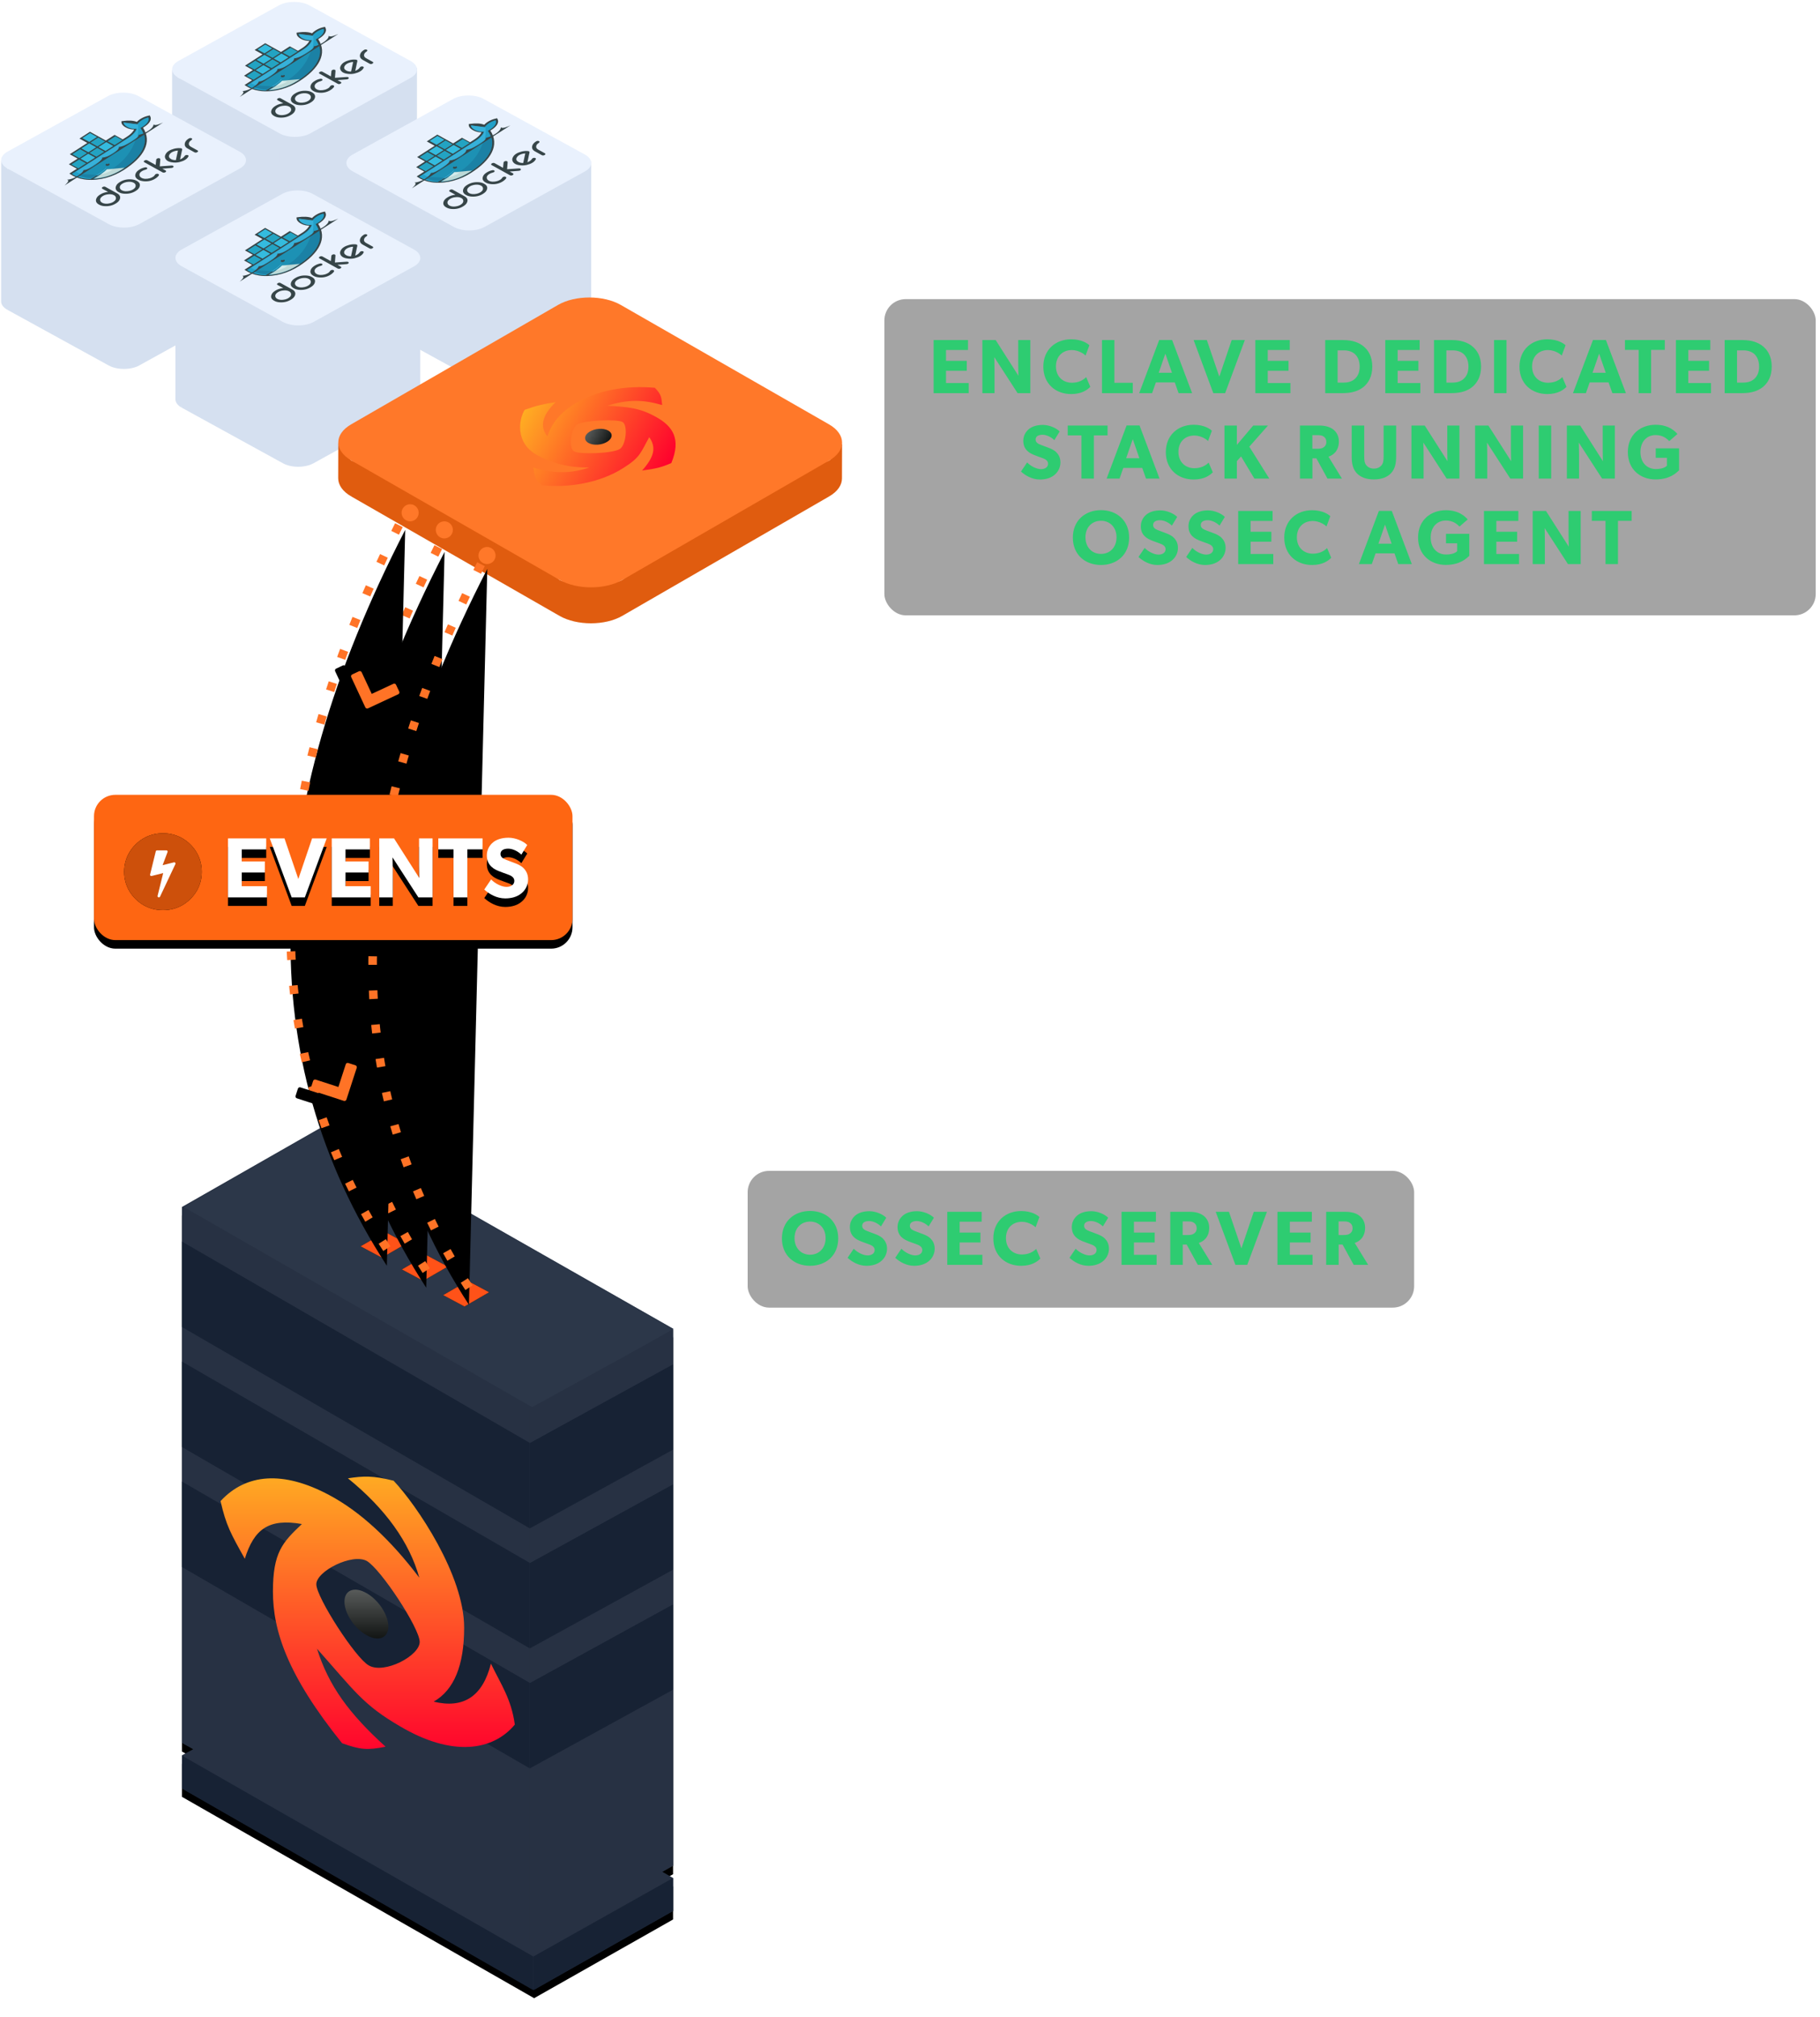 <svg xmlns="http://www.w3.org/2000/svg" xmlns:xlink="http://www.w3.org/1999/xlink" width="213" height="236" viewBox="0 0 213 236">
  <defs>
    <polygon id="b" points="41.547 0 .227 23.49 .227 27.622 .227 37.622 .227 41.663 .227 51.666 .227 55.707 .227 65.707 .227 86.298 1.481 87.018 .227 87.738 .227 91.593 16.49 100.803 57.71 77.24 57.71 73.386 56.388 72.673 57.71 71.942 57.71 51.353 57.71 41.353 57.71 37.31 57.71 27.311 57.71 23.27 57.71 13.268 57.71 9.227"/>
    <filter id="a" width="112.2%" height="106.9%" x="-6.1%" y="-2.5%" filterUnits="objectBoundingBox">
      <feOffset dy="1" in="SourceAlpha" result="shadowOffsetOuter1"/>
      <feGaussianBlur in="shadowOffsetOuter1" result="shadowBlurOuter1" stdDeviation="1"/>
      <feColorMatrix in="shadowBlurOuter1" values="0 0 0 0 0 0 0 0 0 0 0 0 0 0 0 0 0 0 0.2 0"/>
    </filter>
    <polygon id="d" points="25.645 18.452 23.249 16.961 23.249 20.293 25.645 21.783"/>
    <filter id="c" width="350.4%" height="224.4%" x="-125.2%" y="-62.2%" filterUnits="objectBoundingBox">
      <feOffset in="SourceAlpha" result="shadowOffsetOuter1"/>
      <feGaussianBlur in="shadowOffsetOuter1" result="shadowBlurOuter1" stdDeviation="1"/>
      <feColorMatrix in="shadowBlurOuter1" values="0 0 0 0 1 0 0 0 0 0.341 0 0 0 0 0.169 0 0 0 1 0"/>
    </filter>
    <polygon id="f" points="30.479 15.446 28.083 13.955 28.083 17.287 30.479 18.777"/>
    <filter id="e" width="350.4%" height="224.4%" x="-125.2%" y="-62.2%" filterUnits="objectBoundingBox">
      <feOffset in="SourceAlpha" result="shadowOffsetOuter1"/>
      <feGaussianBlur in="shadowOffsetOuter1" result="shadowBlurOuter1" stdDeviation="1"/>
      <feColorMatrix in="shadowBlurOuter1" values="0 0 0 0 1 0 0 0 0 0.341 0 0 0 0 0.169 0 0 0 1 0"/>
    </filter>
    <polygon id="h" points="35.312 12.741 32.916 11.249 32.916 14.582 35.312 16.072"/>
    <filter id="g" width="350.4%" height="224.4%" x="-125.2%" y="-62.2%" filterUnits="objectBoundingBox">
      <feOffset in="SourceAlpha" result="shadowOffsetOuter1"/>
      <feGaussianBlur in="shadowOffsetOuter1" result="shadowBlurOuter1" stdDeviation="1"/>
      <feColorMatrix in="shadowBlurOuter1" values="0 0 0 0 1 0 0 0 0 0.341 0 0 0 0 0.169 0 0 0 1 0"/>
    </filter>
    <filter id="i" width="111.4%" height="112.5%" x="-8.6%" y="-3.1%" filterUnits="objectBoundingBox">
      <feOffset dx="-1" dy="1" in="SourceAlpha" result="shadowOffsetOuter1"/>
      <feGaussianBlur in="shadowOffsetOuter1" result="shadowBlurOuter1" stdDeviation=".5"/>
      <feColorMatrix in="shadowBlurOuter1" result="shadowMatrixOuter1" values="0 0 0 0 0 0 0 0 0 0 0 0 0 0 0 0 0 0 0.5 0"/>
      <feMerge>
        <feMergeNode in="shadowMatrixOuter1"/>
        <feMergeNode in="SourceGraphic"/>
      </feMerge>
    </filter>
    <linearGradient id="j" x1="50%" x2="50%" y1="0%" y2="100%">
      <stop offset="0%" stop-color="#FFAE22"/>
      <stop offset="100%" stop-color="#FF002D"/>
    </linearGradient>
    <linearGradient id="k" x1="50%" x2="50%" y1="0%" y2="100%">
      <stop offset="0%" stop-color="#5D605F"/>
      <stop offset="100%" stop-color="#0D100F"/>
    </linearGradient>
    <filter id="l" width="123.5%" height="121.1%" x="-11.8%" y="-5.3%" filterUnits="objectBoundingBox">
      <feOffset dy="1" in="SourceAlpha" result="shadowOffsetOuter1"/>
      <feGaussianBlur in="shadowOffsetOuter1" result="shadowBlurOuter1" stdDeviation=".5"/>
      <feColorMatrix in="shadowBlurOuter1" result="shadowMatrixOuter1" values="0 0 0 0 0 0 0 0 0 0 0 0 0 0 0 0 0 0 0.304 0"/>
      <feMerge>
        <feMergeNode in="shadowMatrixOuter1"/>
        <feMergeNode in="SourceGraphic"/>
      </feMerge>
    </filter>
    <path id="n" d="M49.881,148.672 C34.163,124.525 34.88,95.825 52.029,62.57"/>
    <filter id="m" width="181.9%" height="112.8%" x="-41%" y="-5.2%" filterUnits="objectBoundingBox">
      <feMorphology in="SourceAlpha" operator="dilate" radius=".5" result="shadowSpreadOuter1"/>
      <feOffset dy="1" in="shadowSpreadOuter1" result="shadowOffsetOuter1"/>
      <feMorphology in="SourceAlpha" radius="1" result="shadowInner"/>
      <feOffset dy="1" in="shadowInner" result="shadowInner"/>
      <feComposite in="shadowOffsetOuter1" in2="shadowInner" operator="out" result="shadowOffsetOuter1"/>
      <feGaussianBlur in="shadowOffsetOuter1" result="shadowBlurOuter1" stdDeviation="1.5"/>
      <feColorMatrix in="shadowBlurOuter1" values="0 0 0 0 0 0 0 0 0 0 0 0 0 0 0 0 0 0 0.333 0"/>
    </filter>
    <path id="p" d="M45.274,146.102 C29.557,121.955 30.273,93.254 47.423,60"/>
    <filter id="o" width="181.9%" height="112.8%" x="-41%" y="-5.2%" filterUnits="objectBoundingBox">
      <feMorphology in="SourceAlpha" operator="dilate" radius=".5" result="shadowSpreadOuter1"/>
      <feOffset dy="1" in="shadowSpreadOuter1" result="shadowOffsetOuter1"/>
      <feMorphology in="SourceAlpha" radius="1" result="shadowInner"/>
      <feOffset dy="1" in="shadowInner" result="shadowInner"/>
      <feComposite in="shadowOffsetOuter1" in2="shadowInner" operator="out" result="shadowOffsetOuter1"/>
      <feGaussianBlur in="shadowOffsetOuter1" result="shadowBlurOuter1" stdDeviation="1.5"/>
      <feColorMatrix in="shadowBlurOuter1" values="0 0 0 0 0 0 0 0 0 0 0 0 0 0 0 0 0 0 0.333 0"/>
    </filter>
    <path id="r" d="M54.881,150.672 C39.163,126.525 39.88,97.825 57.029,64.57"/>
    <filter id="q" width="181.9%" height="112.8%" x="-41%" y="-5.2%" filterUnits="objectBoundingBox">
      <feMorphology in="SourceAlpha" operator="dilate" radius=".5" result="shadowSpreadOuter1"/>
      <feOffset dy="1" in="shadowSpreadOuter1" result="shadowOffsetOuter1"/>
      <feMorphology in="SourceAlpha" radius="1" result="shadowInner"/>
      <feOffset dy="1" in="shadowInner" result="shadowInner"/>
      <feComposite in="shadowOffsetOuter1" in2="shadowInner" operator="out" result="shadowOffsetOuter1"/>
      <feGaussianBlur in="shadowOffsetOuter1" result="shadowBlurOuter1" stdDeviation="1.5"/>
      <feColorMatrix in="shadowBlurOuter1" values="0 0 0 0 0 0 0 0 0 0 0 0 0 0 0 0 0 0 0.333 0"/>
    </filter>
    <path id="t" d="M37.694,129.392 L38.308,130.005 C38.361,130.052 38.414,130.079 38.481,130.079 C38.541,130.079 38.601,130.052 38.648,130.005 L41.408,127.245 C41.454,127.199 41.474,127.145 41.474,127.079 C41.474,127.012 41.454,126.959 41.408,126.912 L38.648,124.152 C38.601,124.105 38.541,124.079 38.481,124.079 C38.414,124.079 38.361,124.105 38.308,124.152 L37.694,124.772 C37.648,124.819 37.621,124.872 37.621,124.939 C37.621,124.999 37.648,125.059 37.694,125.105 L39.668,127.079 L37.694,129.052 C37.648,129.105 37.621,129.159 37.621,129.225 C37.621,129.285 37.648,129.345 37.694,129.392"/>
    <filter id="s" width="463.3%" height="333.3%" x="-181.7%" y="-83.3%" filterUnits="objectBoundingBox">
      <feOffset dy="2" in="SourceAlpha" result="shadowOffsetOuter1"/>
      <feGaussianBlur in="shadowOffsetOuter1" result="shadowBlurOuter1" stdDeviation="2"/>
      <feColorMatrix in="shadowBlurOuter1" values="0 0 0 0 0 0 0 0 0 0 0 0 0 0 0 0 0 0 0.5 0"/>
    </filter>
    <path id="v" d="M41.694,83.392 L42.308,84.005 C42.361,84.052 42.414,84.079 42.481,84.079 C42.541,84.079 42.601,84.052 42.648,84.005 L45.408,81.245 C45.454,81.199 45.474,81.145 45.474,81.079 C45.474,81.012 45.454,80.959 45.408,80.912 L42.648,78.152 C42.601,78.105 42.541,78.079 42.481,78.079 C42.414,78.079 42.361,78.105 42.308,78.152 L41.694,78.772 C41.648,78.819 41.621,78.872 41.621,78.939 C41.621,78.999 41.648,79.059 41.694,79.105 L43.668,81.079 L41.694,83.052 C41.648,83.105 41.621,83.159 41.621,83.225 C41.621,83.285 41.648,83.345 41.694,83.392"/>
    <filter id="u" width="463.3%" height="333.3%" x="-181.7%" y="-83.3%" filterUnits="objectBoundingBox">
      <feOffset dy="2" in="SourceAlpha" result="shadowOffsetOuter1"/>
      <feGaussianBlur in="shadowOffsetOuter1" result="shadowBlurOuter1" stdDeviation="2"/>
      <feColorMatrix in="shadowBlurOuter1" values="0 0 0 0 0 0 0 0 0 0 0 0 0 0 0 0 0 0 0.5 0"/>
    </filter>
    <rect id="x" width="56" height="17" rx="2.5"/>
    <filter id="w" width="112.5%" height="141.2%" x="-6.3%" y="-14.7%" filterUnits="objectBoundingBox">
      <feOffset dy="1" in="SourceAlpha" result="shadowOffsetOuter1"/>
      <feGaussianBlur in="shadowOffsetOuter1" result="shadowBlurOuter1" stdDeviation="1"/>
      <feColorMatrix in="shadowBlurOuter1" values="0 0 0 0 0 0 0 0 0 0 0 0 0 0 0 0 0 0 0.5 0"/>
    </filter>
    <path id="z" d="M4.546,9 C5.362,9 6.125,8.8 6.824,8.401 C7.513,7.992 8.064,7.446 8.477,6.763 C8.88,6.07 9.081,5.324 9.081,4.505 C9.081,3.686 8.88,2.93 8.477,2.247 C8.064,1.554 7.513,1.008 6.824,0.598 C6.125,0.199 5.362,0 4.546,0 C3.72,0 2.957,0.199 2.257,0.598 C1.568,1.008 1.017,1.554 0.604,2.247 C0.202,2.93 0,3.686 0,4.505 C0,5.324 0.202,6.07 0.604,6.763 C1.017,7.446 1.568,7.992 2.257,8.401 C2.957,8.8 3.72,9 4.546,9 Z"/>
    <filter id="y" width="298.2%" height="300%" x="-99.1%" y="-100%" filterUnits="objectBoundingBox">
      <feOffset in="SourceAlpha" result="shadowOffsetOuter1"/>
      <feGaussianBlur in="shadowOffsetOuter1" result="shadowBlurOuter1" stdDeviation="3"/>
      <feColorMatrix in="shadowBlurOuter1" values="0 0 0 0 0.808 0 0 0 0 0.204 0 0 0 0 0.204 0 0 0 0.29 0"/>
    </filter>
    <path id="B" d="M20.245,10.69 L17.295,10.69 L17.295,9.09 L19.995,9.09 L19.995,7.8 L17.295,7.8 L17.295,6.39 L20.155,6.39 L20.155,5.1 L15.685,5.1 L15.685,12 L20.245,12 L20.245,10.69 Z M25.525,5.1 L23.915,9.85 L22.295,5.1 L20.575,5.1 L23.135,12 L24.675,12 L27.235,5.1 L25.525,5.1 Z M32.385,10.69 L29.435,10.69 L29.435,9.09 L32.135,9.09 L32.135,7.8 L29.435,7.8 L29.435,6.39 L32.295,6.39 L32.295,5.1 L27.825,5.1 L27.825,12 L32.385,12 L32.385,10.69 Z M39.625,5.1 L38.045,5.1 L38.045,8.23 C38.045,8.96 38.075,9.74 38.075,9.74 L35.115,5.1 L33.385,5.1 L33.385,12 L34.965,12 L34.965,8.88 C34.965,8.15 34.935,7.32 34.935,7.32 L37.965,12 L39.625,12 L39.625,5.1 Z M45.475,5.1 L40.295,5.1 L40.295,6.38 L42.075,6.38 L42.075,12 L43.695,12 L43.695,6.38 L45.475,6.38 L45.475,5.1 Z M50.805,9.9 C50.805,9.28 50.555,8.86 50.265,8.57 C49.955,8.26 49.495,8.08 49.305,8.01 C49.085,7.92 48.575,7.74 48.275,7.62 C47.965,7.5 47.575,7.34 47.575,6.92 C47.575,6.5 47.955,6.3 48.475,6.3 C48.995,6.3 49.615,6.6 50.015,7 L50.705,5.87 C50.235,5.4 49.315,5.02 48.515,5.02 C47.715,5.02 47.085,5.24 46.695,5.57 C46.295,5.9 45.975,6.42 45.975,7.08 C45.975,7.73 46.215,8.13 46.515,8.41 C46.815,8.7 47.165,8.83 47.335,8.91 C47.565,9.01 48.085,9.19 48.385,9.3 C48.685,9.41 49.195,9.59 49.195,10.06 C49.195,10.52 48.795,10.77 48.275,10.77 C47.745,10.77 46.975,10.42 46.475,9.9 L45.675,11.08 C46.235,11.6 47.125,12.12 48.125,12.12 C48.865,12.12 49.505,11.94 49.995,11.55 C50.495,11.16 50.805,10.56 50.805,9.9 Z"/>
    <filter id="A" width="111.4%" height="156.3%" x="-5.7%" y="-14.1%" filterUnits="objectBoundingBox">
      <feOffset dy="1" in="SourceAlpha" result="shadowOffsetOuter1"/>
      <feGaussianBlur in="shadowOffsetOuter1" result="shadowBlurOuter1" stdDeviation=".5"/>
      <feColorMatrix in="shadowBlurOuter1" values="0 0 0 0 0 0 0 0 0 0 0 0 0 0 0 0 0 0 0.145 0"/>
    </filter>
  </defs>
  <g fill="none" fill-rule="evenodd">
    <g transform="matrix(-1 0 0 1 79 132)">
      <use fill="black" filter="url(#a)" xlink:href="#b"/>
      <use fill="#273143" xlink:href="#b"/>
      <polygon fill="#172234" points=".227 91.594 16.578 100.871 16.578 96.927 .227 87.738"/>
      <polygon fill="#172234" points="57.684 77.292 16.578 100.871 16.578 96.927 57.684 73.43"/>
      <polygon fill="#273143" points=".227 86.298 16.994 95.506 16.994 74.915 .227 65.707"/>
      <polygon fill="#2C3749" points="41.441 0 .183 23.49 16.486 32.787 57.499 9.227"/>
      <polygon fill="#172234" points=".227 65.707 16.994 74.915 16.994 64.916 .227 55.707"/>
      <polygon fill="#172234" points="16.993 64.916 57.71 41.352 57.71 51.354 16.993 74.916"/>
      <polygon fill="#273143" points=".227 55.707 16.994 64.916 16.994 60.873 .227 51.666"/>
      <polygon fill="#172234" points=".227 51.666 16.994 60.874 16.994 50.874 .227 41.663"/>
      <polygon fill="#172234" points="16.993 50.874 57.71 27.31 57.71 37.312 16.993 60.874"/>
      <polygon fill="#273143" points=".227 41.663 16.994 50.875 16.994 46.832 .227 37.622"/>
      <polygon fill="#172234" points=".227 37.621 16.994 46.833 16.994 36.832 .227 27.622"/>
      <polygon fill="#172234" points="16.993 36.832 57.71 13.268 57.71 23.27 16.993 46.832"/>
      <polygon fill="#273143" points=".227 27.622 16.994 36.832 16.994 32.789 .227 23.581"/>
      <g transform="rotate(120 24.447 19.372)">
        <use fill="black" filter="url(#c)" xlink:href="#d"/>
        <use fill="#FF5218" xlink:href="#d"/>
      </g>
      <g transform="rotate(120 29.28 16.366)">
        <use fill="black" filter="url(#e)" xlink:href="#f"/>
        <use fill="#FF5218" xlink:href="#f"/>
      </g>
      <g transform="rotate(120 34.114 13.66)">
        <use fill="black" filter="url(#g)" xlink:href="#h"/>
        <use fill="#FF5218" xlink:href="#h"/>
      </g>
      <g filter="url(#i)" transform="translate(19.75 39.777)">
        <path fill="url(#j)" d="M9.495,26.329 C7.118,24.973 5.93,22.09 5.93,17.684 C5.905,11.581 11.473,3.34 14.186,0.478 C16.617,-0.129 17.696,-0.08 19.53,0.196 C15.133,3.774 12.348,7.65 11.175,11.826 C14.607,7.3 18.123,4.077 21.723,2.155 C27.122,-0.729 31.461,-0.364 34.438,2.86 C33.8,5.685 33.237,6.68 31.6,9.609 C30.511,6.145 28.811,4.859 24.919,5.547 C27.2,7.701 28.308,8.874 28.308,13.446 C28.308,18.018 26.633,23.218 20.212,31.195 C18.102,31.95 17.264,32.034 15.124,31.602 C19.402,27.728 21.782,24.479 23.151,20.136 C18.81,25.009 17.788,26.685 13.45,29.203 C7.361,32.818 2.563,32.105 0,29.013 C0.407,26.019 1.632,24.292 2.796,21.882 C3.756,25.699 5.988,27.181 9.495,26.329 Z M11.132,19.325 C11.103,20.949 15.29,23.155 17.099,22.085 C18.651,21.221 23.202,14.16 23.23,12.611 C23.258,11.063 19.022,8.931 17.319,9.869 C15.663,10.847 11.161,17.701 11.132,19.325 Z"/>
        <path fill="url(#k)" d="M17.37,18.541 C18.788,17.739 19.938,15.989 19.938,14.631 C19.938,13.274 18.788,12.822 17.37,13.622 C15.952,14.421 14.802,16.172 14.802,17.531 C14.802,18.891 15.952,19.343 17.37,18.541 Z"/>
      </g>
    </g>
    <g transform="translate(20.12 .142)">
      <path fill="#D5E0F0" d="M28.672 24.524C28.672 24.878 28.428 25.232 27.942 25.501 27.942 25.501 27.641 10.02 27.642 9.654 27.643 9.367 27.948 8.672 27.948 8.672 28.129 8.572 28.165 8.323 28.279 8.204 28.471 8.002 28.678 7.917 28.679 7.694L28.672 24.524zM1.026 9.93C1.025 10.28.759 25.5.759 25.5.263 25.227.016 24.868.017 24.509L.023 7.971C.022 8.216.318 8.296.55 8.514.657 8.615.608 8.876.765 8.962.765 8.962 1.027 9.627 1.026 9.93zM16.698 16.453C16.697 16.642 17.887 22.832 17.733 27.354 17.646 29.917 16.176 32.007 16.176 32.007 15.197 32.549 13.59 32.549 12.605 32.007 12.605 32.007 11.102 29.506 11.028 26.507 10.919 22.096 12.224 16.612 12.224 16.453 12.225 16.067 12.605 15.081 12.605 15.081 13.082 15.344 13.834 15.461 14.461 15.469 15.128 15.478 15.671 15.361 16.176 15.081 16.176 15.081 16.699 16.096 16.698 16.453z"/>
      <path fill="#D5E0F0" d="M22.062 11.273C23.85 10.284 27.948 8.672 27.948 8.672 27.948 8.672 27.949 18.081 27.948 22.81 27.946 27.538 27.942 25.501 27.942 25.501L16.176 32.007 16.182 15.178C16.182 15.178 19.929 12.452 22.062 11.273zM7.732 12.14C9.451 13.084 12.61 15.469 12.61 15.469L12.605 32.007.759 25.5C.759 25.5.273 22.731.274 21.346.274 19.961.765 8.962.765 8.962.765 8.962 5.502 10.915 7.732 12.14z"/>
      <path fill="#E9F1FD" d="M27.936,6.994 C28.921,7.536 28.927,8.422 27.948,8.963 L16.182,15.469 C15.202,16.011 13.596,16.011 12.61,15.469 L0.765,8.962 C-0.221,8.421 -0.226,7.535 0.753,6.993 L12.519,0.488 C13.498,-0.054 15.106,-0.054 16.091,0.488 L27.936,6.994 Z"/>
      <g transform="rotate(-61 12.241 -.414)">
        <path fill="#364548" fill-rule="nonzero" d="M1.811,6.27 L1.811,5.516 C1.811,5.417 1.874,5.372 1.979,5.43 L2.008,5.446 C2.113,5.503 2.176,5.617 2.176,5.716 L2.176,7.302 C2.176,7.689 1.98,7.89 1.64,7.899 C1.484,7.903 1.306,7.853 1.124,7.753 L1.052,7.713 C0.656,7.495 0.342,7.132 0.141,6.69 C0.048,6.487 -0.001,6.286 5.4680306e-06,6.11 L5.4680306e-06,6.039 C5.4680306e-06,5.653 0.196,5.454 0.536,5.444 C0.692,5.439 0.87,5.489 1.052,5.589 L1.124,5.628 C1.392,5.774 1.619,6 1.811,6.27 Z M0.365,6.275 C0.365,6.553 0.504,6.839 0.754,7.11 C0.855,7.22 0.965,7.309 1.081,7.373 C1.361,7.527 1.57,7.512 1.713,7.358 C1.78,7.287 1.811,7.185 1.811,7.06 C1.811,6.817 1.694,6.564 1.494,6.315 C1.373,6.163 1.237,6.046 1.088,5.965 C0.782,5.798 0.562,5.828 0.43,6.023 C0.385,6.089 0.365,6.174 0.365,6.275 Z M3.442,6.895 L3.493,6.923 C3.916,7.154 4.238,7.531 4.441,8.004 C4.523,8.194 4.567,8.376 4.567,8.542 L4.567,8.612 C4.567,9.001 4.371,9.203 4.03,9.212 C3.872,9.216 3.698,9.167 3.515,9.066 L3.442,9.027 C3.047,8.809 2.732,8.445 2.531,8.001 C2.439,7.798 2.39,7.597 2.39,7.42 L2.39,7.349 C2.39,6.962 2.587,6.763 2.926,6.751 C3.084,6.745 3.259,6.795 3.442,6.895 Z M3.126,8.4 C3.236,8.526 3.357,8.622 3.486,8.693 C3.76,8.843 3.963,8.818 4.104,8.669 C4.171,8.598 4.201,8.496 4.201,8.37 C4.201,8.117 4.077,7.855 3.865,7.599 C3.748,7.459 3.619,7.349 3.479,7.273 C3.173,7.105 2.953,7.136 2.821,7.332 C2.776,7.399 2.756,7.484 2.756,7.585 C2.756,7.856 2.892,8.13 3.126,8.4 Z M5.866,8.571 C5.561,8.393 5.341,8.441 5.211,8.635 C5.166,8.701 5.146,8.786 5.146,8.887 C5.146,9.194 5.31,9.499 5.589,9.783 C5.691,9.887 5.823,9.969 5.934,10.03 C6.032,10.084 6.171,10.101 6.258,10.108 L6.273,10.109 L6.34,10.146 L6.348,10.152 C6.431,10.214 6.493,10.3 6.493,10.388 L6.493,10.424 C6.493,10.642 6.087,10.469 5.932,10.395 C5.385,10.131 4.976,9.612 4.82,9.014 C4.793,8.91 4.781,8.815 4.781,8.723 L4.781,8.652 C4.781,8.263 4.977,8.063 5.317,8.051 C5.475,8.045 5.649,8.094 5.833,8.194 L5.905,8.234 C6.1,8.34 6.279,8.493 6.44,8.688 L6.453,8.704 L6.461,8.723 C6.478,8.76 6.493,8.801 6.493,8.835 L6.493,8.87 C6.493,8.962 6.424,8.973 6.34,8.943 L6.333,8.94 L6.311,8.929 C6.257,8.899 6.133,8.776 6.084,8.727 C6.029,8.671 5.926,8.606 5.866,8.571 Z M7.696,9.435 C7.736,9.418 7.888,9.339 7.948,9.372 L8.013,9.407 L8.021,9.413 C8.104,9.475 8.166,9.562 8.166,9.65 L8.166,9.685 C8.166,9.746 8.095,9.776 8.055,9.796 C7.972,9.838 7.883,9.874 7.797,9.913 L7.356,10.112 C7.546,10.404 7.736,10.696 7.924,10.988 C7.977,11.069 8.028,11.15 8.08,11.231 C8.098,11.26 8.125,11.298 8.14,11.332 C8.156,11.366 8.166,11.399 8.166,11.428 L8.166,11.465 C8.144,11.544 8.091,11.581 7.999,11.53 L7.969,11.514 C7.909,11.481 7.841,11.376 7.8,11.315 C7.714,11.189 7.632,11.061 7.548,10.934 L7.268,10.509 L7.268,10.942 C7.268,11.042 7.205,11.087 7.1,11.029 L7.071,11.014 C6.966,10.956 6.903,10.841 6.903,10.741 L6.903,8.303 C6.903,8.203 6.966,8.158 7.071,8.215 L7.1,8.231 C7.205,8.288 7.268,8.402 7.268,8.502 L7.268,9.618 C7.41,9.555 7.552,9.494 7.696,9.435 Z M11.854,11.506 C11.964,11.566 12.037,11.679 12.037,11.787 C12.037,11.937 11.892,11.896 11.767,11.828 C11.603,11.738 11.447,11.751 11.334,11.799 C11.193,11.86 11.131,12.002 11.131,12.196 L11.131,13.071 C11.131,13.171 11.068,13.217 10.963,13.159 L10.934,13.143 C10.829,13.086 10.766,12.97 10.766,12.87 L10.766,11.946 C10.766,11.59 10.941,11.396 11.232,11.352 C11.406,11.326 11.605,11.37 11.818,11.487 L11.854,11.506 Z M9.644,12.045 C9.714,12.054 9.892,12.075 9.957,12.122 L9.968,12.129 L9.977,12.139 C10.017,12.18 10.055,12.228 10.076,12.28 C10.124,12.4 10.101,12.483 10.007,12.485 L9.976,12.485 C9.629,12.493 9.261,12.263 8.916,11.889 C8.751,11.71 8.625,11.51 8.531,11.3 L8.51,11.251 C8.287,10.749 8.317,10.366 8.568,10.142 C8.655,10.065 8.768,10.03 8.9,10.027 L8.95,10.026 C9.276,10.018 9.626,10.222 9.96,10.568 C10.141,10.755 10.286,10.965 10.387,11.193 L10.405,11.234 C10.478,11.399 10.384,11.456 10.286,11.477 C10.173,11.501 10.058,11.543 9.949,11.576 C9.707,11.65 9.465,11.724 9.223,11.798 C9.356,11.917 9.508,11.993 9.644,12.045 Z M8.91,11.408 C9.181,11.328 9.452,11.247 9.722,11.164 C9.814,11.136 9.915,11.11 10.007,11.077 C9.933,10.946 9.811,10.812 9.706,10.716 C9.496,10.522 9.288,10.435 9.095,10.439 C8.842,10.445 8.735,10.615 8.744,10.906 C8.748,11.02 8.779,11.145 8.839,11.274 C8.86,11.319 8.884,11.364 8.91,11.408 Z M8.017,3.708 L8.017,4.794 L8.562,5.088 C8.813,5.224 9.072,5.319 9.31,5.368 C9.427,5.392 9.558,5.408 9.674,5.402 C9.522,5.124 9.444,4.834 9.421,4.578 C9.39,4.229 9.458,3.834 9.686,3.696 L9.799,3.628 L9.934,3.807 C10.273,4.26 10.559,4.791 10.61,5.248 C11.019,5.349 11.499,5.636 11.859,6.037 L12.007,6.201 L11.93,6.31 C11.625,6.735 10.987,6.573 10.364,6.204 C9.431,7.994 7.401,7.974 4.939,6.632 C3.667,5.939 2.5,4.837 1.835,3.373 L1.825,3.349 L1.728,3.104 C1.503,2.497 1.429,1.925 1.479,1.421 L1.494,1.27 L2.415,1.768 L2.415,0.691 L3.493,1.271 L3.493,0.216 L5.647,1.373 L5.647,0.315 L6.94,1.007 L6.94,3.128 L8.017,3.708 Z"/>
        <path fill="#22A0C8" fill-rule="nonzero" d="M9.77,3.928 C9.469,4.103 9.422,4.963 9.894,5.59 C9.631,5.675 9.076,5.581 8.509,5.274 L1.598,1.54 C1.543,2.079 1.647,2.66 1.885,3.238 L1.963,3.419 C2.013,3.527 2.067,3.635 2.126,3.742 C2.41,3.914 2.672,4.062 2.912,4.187 C3.383,4.433 3.767,4.588 4.058,4.649 C4.101,4.659 4.147,4.707 4.162,4.755 C4.176,4.804 4.155,4.837 4.113,4.83 C4.074,4.822 4.034,4.812 3.992,4.801 C3.763,4.739 3.517,4.648 3.199,4.495 C3.169,4.481 3.155,4.476 3.144,4.47 C3.02,4.409 2.885,4.337 2.747,4.262 C2.596,4.181 2.448,4.097 2.282,3.999 C2.854,4.935 3.754,5.799 4.882,6.414 C7.271,7.715 9.296,7.79 10.194,5.966 C10.83,6.374 11.442,6.546 11.72,6.167 C11.277,5.679 10.707,5.451 10.379,5.435"/>
        <path fill="#37B1D9" fill-rule="nonzero" d="M9.802,3.945 C9.503,4.129 9.456,5.008 9.926,5.642 C9.664,5.733 9.111,5.644 8.545,5.338 L2.061,1.834 C2.032,2.71 2.368,3.569 2.963,4.302 C3.432,4.547 3.816,4.7 4.106,4.758 C4.149,4.768 4.194,4.816 4.209,4.866 C4.224,4.915 4.202,4.949 4.16,4.942 C4.122,4.935 4.081,4.925 4.04,4.914 C3.811,4.855 3.545,4.759 3.228,4.606 C4.031,5.446 5.207,6.084 6.554,6.304 C8.066,6.548 9.472,6.21 10.453,5.48 C10.438,5.479 10.424,5.478 10.41,5.477"/>
        <path fill="#1B81A5" fill-rule="nonzero" d="M2.014,3.26 L2.092,3.445 C2.142,3.555 2.196,3.665 2.254,3.775 C2.536,3.946 2.797,4.094 3.035,4.218 C3.503,4.462 3.885,4.614 4.174,4.671 C4.217,4.681 4.262,4.728 4.277,4.778 C4.291,4.828 4.27,4.863 4.228,4.856 C4.19,4.849 4.15,4.839 4.108,4.829 C3.88,4.77 3.616,4.673 3.301,4.521 C3.29,4.516 3.271,4.506 3.26,4.501 C3.136,4.44 3.004,4.372 2.867,4.298 C2.717,4.217 2.564,4.131 2.399,4.033 C2.971,4.986 3.872,5.863 4.993,6.474 C7.025,7.581 8.793,7.768 9.819,6.607 L1.742,2.235"/>
        <path fill="#1D91B4" fill-rule="nonzero" d="M2.908,4.121 C3.383,4.369 3.771,4.525 4.064,4.587 C4.108,4.597 4.154,4.645 4.168,4.694 C4.183,4.743 4.162,4.776 4.119,4.769 C4.08,4.761 4.04,4.751 3.997,4.74 C3.766,4.678 3.493,4.575 3.173,4.42 C3.992,5.27 5.177,5.909 6.54,6.144 C7.364,6.285 8.157,6.258 8.869,6.092 L2.059,2.406"/>
        <path fill="#23A3C2" fill-rule="nonzero" d="M2.534,0.959 L3.49,1.474 L3.49,2.407 L2.534,1.891 L2.534,0.959 Z M2.614,1.079 L2.689,1.12 L2.689,1.897 L2.614,1.856 L2.614,1.079 Z M2.834,1.198 L2.834,1.975 L2.756,1.933 L2.756,1.156 L2.834,1.198 Z M2.9,1.234 L2.979,1.276 L2.979,2.053 L2.9,2.011 L2.9,1.234 Z M3.045,1.312 L3.124,1.354 L3.124,2.132 L3.045,2.089 L3.045,1.312 Z M3.19,1.39 L3.268,1.432 L3.268,2.21 L3.19,2.168 L3.19,1.39 Z M3.335,1.468 L3.41,1.509 L3.41,2.287 L3.335,2.246 L3.335,1.468 Z M4.593,0.989 L4.593,1.924 L3.637,1.409 L3.637,0.476 L4.593,0.989 Z M3.717,0.596 L3.792,0.637 L3.792,1.415 L3.717,1.375 L3.717,0.596 Z M3.937,0.715 L3.937,1.493 L3.859,1.451 L3.859,0.673 L3.937,0.715 Z M4.003,0.75 L4.082,0.793 L4.082,1.571 L4.003,1.529 L4.003,0.75 Z M4.148,0.828 L4.227,0.87 L4.227,1.649 L4.148,1.607 L4.148,0.828 Z M4.293,0.906 L4.371,0.948 L4.371,1.727 L4.293,1.685 L4.293,0.906 Z M4.438,0.984 L4.513,1.025 L4.513,1.804 L4.438,1.763 L4.438,0.984 Z"/>
        <path fill="#34BBDE" fill-rule="nonzero" d="M4.593,2.074 L4.593,3.003 L3.643,2.49 L3.643,1.562 L4.593,2.074 Z M3.722,1.682 L3.797,1.722 L3.797,2.496 L3.722,2.455 L3.722,1.682 Z M3.941,1.8 L3.941,2.574 L3.863,2.532 L3.863,1.758 L3.941,1.8 Z M4.007,1.835 L4.085,1.877 L4.085,2.651 L4.007,2.609 L4.007,1.835 Z M4.151,1.913 L4.229,1.955 L4.229,2.729 L4.151,2.687 L4.151,1.913 Z M4.295,1.991 L4.373,2.033 L4.373,2.807 L4.295,2.765 L4.295,1.991 Z M4.439,2.068 L4.514,2.109 L4.514,2.883 L4.439,2.842 L4.439,2.068 Z"/>
        <path fill="#23A3C2" fill-rule="nonzero" d="M4.751,2.159 L5.702,2.671 L5.702,3.602 L4.751,3.089 L4.751,2.159 Z M4.83,2.279 L4.905,2.32 L4.905,3.095 L4.83,3.054 L4.83,2.279 Z M4.971,2.355 L5.049,2.397 L5.049,3.172 L4.971,3.13 L4.971,2.355 Z M5.115,2.433 L5.193,2.475 L5.193,3.25 L5.115,3.208 L5.115,2.433 Z M5.259,2.511 L5.337,2.553 L5.337,3.328 L5.259,3.286 L5.259,2.511 Z M5.403,2.588 L5.481,2.63 L5.481,3.406 L5.403,3.364 L5.403,2.588 Z M5.622,2.706 L5.622,3.482 L5.547,3.441 L5.547,2.666 L5.622,2.706 Z"/>
        <path fill="#34BBDE" fill-rule="nonzero" d="M4.751,1.075 L5.707,1.588 L5.707,2.525 L4.751,2.01 L4.751,1.075 Z M4.831,1.195 L4.906,1.236 L4.906,2.015 L4.831,1.975 L4.831,1.195 Z M4.973,1.272 L5.051,1.314 L5.051,2.093 L4.973,2.051 L4.973,1.272 Z M5.118,1.349 L5.196,1.392 L5.196,2.171 L5.118,2.129 L5.118,1.349 Z M5.262,1.427 L5.341,1.469 L5.341,2.249 L5.262,2.207 L5.262,1.427 Z M5.407,1.505 L5.486,1.547 L5.486,2.327 L5.407,2.285 L5.407,1.505 Z M5.628,1.624 L5.628,2.404 L5.552,2.363 L5.552,1.583 L5.628,1.624 Z M5.854,2.748 L6.81,3.263 L6.81,4.201 L5.854,3.685 L5.854,2.748 Z M5.934,2.869 L6.009,2.91 L6.009,3.69 L5.934,3.65 L5.934,2.869 Z M6.076,2.945 L6.154,2.988 L6.154,3.769 L6.076,3.726 L6.076,2.945 Z M6.221,3.024 L6.299,3.066 L6.299,3.847 L6.221,3.804 L6.221,3.024 Z M6.365,3.102 L6.444,3.144 L6.444,3.925 L6.365,3.883 L6.365,3.102 Z M6.51,3.18 L6.589,3.222 L6.589,4.003 L6.51,3.961 L6.51,3.18 Z M6.655,3.258 L6.731,3.298 L6.731,4.08 L6.655,4.039 L6.655,3.258 Z"/>
        <path fill="#23A3C2" fill-rule="nonzero" d="M5.86,1.67 L6.81,2.181 L6.81,3.113 L5.86,2.601 L5.86,1.67 Z M5.939,1.791 L6.014,1.831 L6.014,2.607 L5.939,2.567 L5.939,1.791 Z M6.08,1.866 L6.158,1.908 L6.158,2.684 L6.08,2.642 L6.08,1.866 Z M6.224,1.944 L6.302,1.986 L6.302,2.762 L6.224,2.72 L6.224,1.944 Z M6.368,2.021 L6.446,2.063 L6.446,2.84 L6.368,2.798 L6.368,2.021 Z M6.512,2.098 L6.59,2.14 L6.59,2.917 L6.512,2.875 L6.512,2.098 Z M6.656,2.176 L6.731,2.216 L6.731,2.993 L6.656,2.953 L6.656,2.176 Z"/>
        <path fill="#34BBDE" fill-rule="nonzero" d="M5.86,0.584 L6.81,1.093 L6.81,2.026 L5.86,1.515 L5.86,0.584 Z M6.014,0.744 L6.014,1.52 L5.939,1.48 L5.939,0.704 L6.014,0.744 Z M6.158,0.821 L6.158,1.598 L6.08,1.556 L6.08,0.78 L6.158,0.821 Z M6.302,0.899 L6.302,1.675 L6.224,1.633 L6.224,0.857 L6.302,0.899 Z M6.446,0.976 L6.446,1.752 L6.368,1.71 L6.368,0.934 L6.446,0.976 Z M6.59,1.053 L6.59,1.83 L6.512,1.788 L6.512,1.011 L6.59,1.053 Z M6.731,1.129 L6.731,1.905 L6.656,1.865 L6.656,1.088 L6.731,1.129 Z"/>
        <path fill="#23A3C2" fill-rule="nonzero" d="M6.969,3.354 L7.919,3.866 L7.919,4.8 L6.969,4.287 L6.969,3.354 Z M7.123,3.515 L7.123,4.292 L7.048,4.252 L7.048,3.474 L7.123,3.515 Z M7.267,3.592 L7.267,4.37 L7.189,4.328 L7.189,3.55 L7.267,3.592 Z M7.333,3.628 L7.411,3.67 L7.411,4.448 L7.333,4.406 L7.333,3.628 Z M7.477,3.706 L7.555,3.748 L7.555,4.525 L7.477,4.483 L7.477,3.706 Z M7.621,3.783 L7.699,3.825 L7.699,4.603 L7.621,4.561 L7.621,3.783 Z M7.765,3.861 L7.84,3.901 L7.84,4.679 L7.765,4.639 L7.765,3.861 Z"/>
        <path fill="#364548" fill-rule="nonzero" d="M4.644,4.552 C4.614,4.553 4.6,4.578 4.609,4.613 C4.618,4.649 4.647,4.687 4.682,4.706 C4.71,4.721 4.735,4.72 4.748,4.705 C4.779,4.793 4.758,4.863 4.694,4.877 C4.631,4.892 4.542,4.848 4.474,4.768 C4.406,4.689 4.376,4.593 4.399,4.532 C4.423,4.471 4.495,4.46 4.577,4.504 M12.037,7.97 C11.775,7.765 11.207,7.372 11.301,7.096 C10.824,7.362 9.675,6.584 9.385,6.169 C9.062,6.438 7.182,5.251 7.051,4.835 C6.646,5.065 5.391,4.386 4.986,3.719 C4.855,3.992 2.975,3.141 2.652,2.526 C2.362,2.624 1.212,2.157 0.736,1.382 C0.829,1.754 0.262,1.531 0,1.452"/>
        <path fill="#BDD9D7" fill-rule="nonzero" d="M4.076,4.891 C3.845,4.828 3.568,4.718 3.246,4.56 C3.125,4.501 2.997,4.435 2.863,4.362 C2.709,4.278 2.546,4.185 2.376,4.084 C2.945,4.934 3.645,5.732 4.941,6.446 C5.037,6.498 5.132,6.548 5.226,6.596"/>
        <path fill="#D3ECEC" fill-rule="nonzero" d="M4.035,4.869 C3.794,4.814 3.504,4.705 3.168,4.542 C3.399,4.806 3.73,5.114 4.276,5.464"/>
      </g>
    </g>
    <g transform="translate(40.516 10.839)">
      <path fill="#D5E0F0" d="M28.672 24.774C28.672 25.128 28.428 25.482 27.942 25.751 27.942 25.751 27.641 10.27 27.642 9.904 27.643 9.617 27.948 8.922 27.948 8.922 28.129 8.822 28.165 8.573 28.279 8.454 28.471 8.252 28.678 8.167 28.679 7.944L28.672 24.774zM1.026 10.18C1.025 10.53.759 25.75.759 25.75.263 25.477.016 25.118.017 24.759L.023 8.221C.022 8.466.318 8.546.55 8.764.657 8.865.608 9.126.765 9.212.765 9.212 1.027 9.877 1.026 10.18zM16.698 16.703C16.697 16.892 17.887 23.082 17.733 27.604 17.646 30.167 16.176 32.257 16.176 32.257 15.197 32.799 13.59 32.799 12.605 32.257 12.605 32.257 11.102 29.756 11.028 26.757 10.919 22.346 12.224 16.862 12.224 16.703 12.225 16.317 12.605 15.094 12.605 15.094 13.082 15.356 13.834 15.711 14.461 15.719 15.128 15.728 16.192 15.373 16.698 15.094 16.698 15.094 16.699 16.346 16.698 16.703z"/>
      <path fill="#D5E0F0" d="M22.062 11.523C23.85 10.534 27.948 8.922 27.948 8.922 27.948 8.922 28.464 21.075 28.448 23.413 28.432 25.751 27.942 25.751 27.942 25.751L16.176 32.257 16.182 15.428C16.182 15.428 19.929 12.702 22.062 11.523zM7.732 12.39C9.451 13.334 12.61 15.719 12.61 15.719L12.605 32.257.759 25.75C.759 25.75.273 22.981.274 21.596.274 20.211.765 9.212.765 9.212.765 9.212 5.502 11.165 7.732 12.39z"/>
      <path fill="#E9F1FD" d="M27.936,7.244 C28.921,7.786 28.927,8.672 27.948,9.213 L16.182,15.719 C15.202,16.261 13.596,16.261 12.61,15.719 L0.765,9.212 C-0.221,8.671 -0.226,7.785 0.753,7.243 L12.519,0.738 C13.498,0.196 15.106,0.196 16.091,0.738 L27.936,7.244 Z"/>
      <g transform="rotate(-61 12.116 -.202)">
        <path fill="#364548" fill-rule="nonzero" d="M1.811,6.27 L1.811,5.516 C1.811,5.417 1.874,5.372 1.979,5.43 L2.008,5.446 C2.113,5.503 2.176,5.617 2.176,5.716 L2.176,7.302 C2.176,7.689 1.98,7.89 1.64,7.899 C1.484,7.903 1.306,7.853 1.124,7.753 L1.052,7.713 C0.656,7.495 0.342,7.132 0.141,6.69 C0.048,6.487 -0.001,6.286 5.4680306e-06,6.11 L5.4680306e-06,6.039 C5.4680306e-06,5.653 0.196,5.454 0.536,5.444 C0.692,5.439 0.87,5.489 1.052,5.589 L1.124,5.628 C1.392,5.774 1.619,6 1.811,6.27 Z M0.365,6.275 C0.365,6.553 0.504,6.839 0.754,7.11 C0.855,7.22 0.965,7.309 1.081,7.373 C1.361,7.527 1.57,7.512 1.713,7.358 C1.78,7.287 1.811,7.185 1.811,7.06 C1.811,6.817 1.694,6.564 1.494,6.315 C1.373,6.163 1.237,6.046 1.088,5.965 C0.782,5.798 0.562,5.828 0.43,6.023 C0.385,6.089 0.365,6.174 0.365,6.275 Z M3.442,6.895 L3.493,6.923 C3.916,7.154 4.238,7.531 4.441,8.004 C4.523,8.194 4.567,8.376 4.567,8.542 L4.567,8.612 C4.567,9.001 4.371,9.203 4.03,9.212 C3.872,9.216 3.698,9.167 3.515,9.066 L3.442,9.027 C3.047,8.809 2.732,8.445 2.531,8.001 C2.439,7.798 2.39,7.597 2.39,7.42 L2.39,7.349 C2.39,6.962 2.587,6.763 2.926,6.751 C3.084,6.745 3.259,6.795 3.442,6.895 Z M3.126,8.4 C3.236,8.526 3.357,8.622 3.486,8.693 C3.76,8.843 3.963,8.818 4.104,8.669 C4.171,8.598 4.201,8.496 4.201,8.37 C4.201,8.117 4.077,7.855 3.865,7.599 C3.748,7.459 3.619,7.349 3.479,7.273 C3.173,7.105 2.953,7.136 2.821,7.332 C2.776,7.399 2.756,7.484 2.756,7.585 C2.756,7.856 2.892,8.13 3.126,8.4 Z M5.866,8.571 C5.561,8.393 5.341,8.441 5.211,8.635 C5.166,8.701 5.146,8.786 5.146,8.887 C5.146,9.194 5.31,9.499 5.589,9.783 C5.691,9.887 5.823,9.969 5.934,10.03 C6.032,10.084 6.171,10.101 6.258,10.108 L6.273,10.109 L6.34,10.146 L6.348,10.152 C6.431,10.214 6.493,10.3 6.493,10.388 L6.493,10.424 C6.493,10.642 6.087,10.469 5.932,10.395 C5.385,10.131 4.976,9.612 4.82,9.014 C4.793,8.91 4.781,8.815 4.781,8.723 L4.781,8.652 C4.781,8.263 4.977,8.063 5.317,8.051 C5.475,8.045 5.649,8.094 5.833,8.194 L5.905,8.234 C6.1,8.34 6.279,8.493 6.44,8.688 L6.453,8.704 L6.461,8.723 C6.478,8.76 6.493,8.801 6.493,8.835 L6.493,8.87 C6.493,8.962 6.424,8.973 6.34,8.943 L6.333,8.94 L6.311,8.929 C6.257,8.899 6.133,8.776 6.084,8.727 C6.029,8.671 5.926,8.606 5.866,8.571 Z M7.696,9.435 C7.736,9.418 7.888,9.339 7.948,9.372 L8.013,9.407 L8.021,9.413 C8.104,9.475 8.166,9.562 8.166,9.65 L8.166,9.685 C8.166,9.746 8.095,9.776 8.055,9.796 C7.972,9.838 7.883,9.874 7.797,9.913 L7.356,10.112 C7.546,10.404 7.736,10.696 7.924,10.988 C7.977,11.069 8.028,11.15 8.08,11.231 C8.098,11.26 8.125,11.298 8.14,11.332 C8.156,11.366 8.166,11.399 8.166,11.428 L8.166,11.465 C8.144,11.544 8.091,11.581 7.999,11.53 L7.969,11.514 C7.909,11.481 7.841,11.376 7.8,11.315 C7.714,11.189 7.632,11.061 7.548,10.934 L7.268,10.509 L7.268,10.942 C7.268,11.042 7.205,11.087 7.1,11.029 L7.071,11.014 C6.966,10.956 6.903,10.841 6.903,10.741 L6.903,8.303 C6.903,8.203 6.966,8.158 7.071,8.215 L7.1,8.231 C7.205,8.288 7.268,8.402 7.268,8.502 L7.268,9.618 C7.41,9.555 7.552,9.494 7.696,9.435 Z M11.854,11.506 C11.964,11.566 12.037,11.679 12.037,11.787 C12.037,11.937 11.892,11.896 11.767,11.828 C11.603,11.738 11.447,11.751 11.334,11.799 C11.193,11.86 11.131,12.002 11.131,12.196 L11.131,13.071 C11.131,13.171 11.068,13.217 10.963,13.159 L10.934,13.143 C10.829,13.086 10.766,12.97 10.766,12.87 L10.766,11.946 C10.766,11.59 10.941,11.396 11.232,11.352 C11.406,11.326 11.605,11.37 11.818,11.487 L11.854,11.506 Z M9.644,12.045 C9.714,12.054 9.892,12.075 9.957,12.122 L9.968,12.129 L9.977,12.139 C10.017,12.18 10.055,12.228 10.076,12.28 C10.124,12.4 10.101,12.483 10.007,12.485 L9.976,12.485 C9.629,12.493 9.261,12.263 8.916,11.889 C8.751,11.71 8.625,11.51 8.531,11.3 L8.51,11.251 C8.287,10.749 8.317,10.366 8.568,10.142 C8.655,10.065 8.768,10.03 8.9,10.027 L8.95,10.026 C9.276,10.018 9.626,10.222 9.96,10.568 C10.141,10.755 10.286,10.965 10.387,11.193 L10.405,11.234 C10.478,11.399 10.384,11.456 10.286,11.477 C10.173,11.501 10.058,11.543 9.949,11.576 C9.707,11.65 9.465,11.724 9.223,11.798 C9.356,11.917 9.508,11.993 9.644,12.045 Z M8.91,11.408 C9.181,11.328 9.452,11.247 9.722,11.164 C9.814,11.136 9.915,11.11 10.007,11.077 C9.933,10.946 9.811,10.812 9.706,10.716 C9.496,10.522 9.288,10.435 9.095,10.439 C8.842,10.445 8.735,10.615 8.744,10.906 C8.748,11.02 8.779,11.145 8.839,11.274 C8.86,11.319 8.884,11.364 8.91,11.408 Z M8.017,3.708 L8.017,4.794 L8.562,5.088 C8.813,5.224 9.072,5.319 9.31,5.368 C9.427,5.392 9.558,5.408 9.674,5.402 C9.522,5.124 9.444,4.834 9.421,4.578 C9.39,4.229 9.458,3.834 9.686,3.696 L9.799,3.628 L9.934,3.807 C10.273,4.26 10.559,4.791 10.61,5.248 C11.019,5.349 11.499,5.636 11.859,6.037 L12.007,6.201 L11.93,6.31 C11.625,6.735 10.987,6.573 10.364,6.204 C9.431,7.994 7.401,7.974 4.939,6.632 C3.667,5.939 2.5,4.837 1.835,3.373 L1.825,3.349 L1.728,3.104 C1.503,2.497 1.429,1.925 1.479,1.421 L1.494,1.27 L2.415,1.768 L2.415,0.691 L3.493,1.271 L3.493,0.216 L5.647,1.373 L5.647,0.315 L6.94,1.007 L6.94,3.128 L8.017,3.708 Z"/>
        <path fill="#22A0C8" fill-rule="nonzero" d="M9.77,3.928 C9.469,4.103 9.422,4.963 9.894,5.59 C9.631,5.675 9.076,5.581 8.509,5.274 L1.598,1.54 C1.543,2.079 1.647,2.66 1.885,3.238 L1.963,3.419 C2.013,3.527 2.067,3.635 2.126,3.742 C2.41,3.914 2.672,4.062 2.912,4.187 C3.383,4.433 3.767,4.588 4.058,4.649 C4.101,4.659 4.147,4.707 4.162,4.755 C4.176,4.804 4.155,4.837 4.113,4.83 C4.074,4.822 4.034,4.812 3.992,4.801 C3.763,4.739 3.517,4.648 3.199,4.495 C3.169,4.481 3.155,4.476 3.144,4.47 C3.02,4.409 2.885,4.337 2.747,4.262 C2.596,4.181 2.448,4.097 2.282,3.999 C2.854,4.935 3.754,5.799 4.882,6.414 C7.271,7.715 9.296,7.79 10.194,5.966 C10.83,6.374 11.442,6.546 11.72,6.167 C11.277,5.679 10.707,5.451 10.379,5.435"/>
        <path fill="#37B1D9" fill-rule="nonzero" d="M9.802,3.945 C9.503,4.129 9.456,5.008 9.926,5.642 C9.664,5.733 9.111,5.644 8.545,5.338 L2.061,1.834 C2.032,2.71 2.368,3.569 2.963,4.302 C3.432,4.547 3.816,4.7 4.106,4.758 C4.149,4.768 4.194,4.816 4.209,4.866 C4.224,4.915 4.202,4.949 4.16,4.942 C4.122,4.935 4.081,4.925 4.04,4.914 C3.811,4.855 3.545,4.759 3.228,4.606 C4.031,5.446 5.207,6.084 6.554,6.304 C8.066,6.548 9.472,6.21 10.453,5.48 C10.438,5.479 10.424,5.478 10.41,5.477"/>
        <path fill="#1B81A5" fill-rule="nonzero" d="M2.014,3.26 L2.092,3.445 C2.142,3.555 2.196,3.665 2.254,3.775 C2.536,3.946 2.797,4.094 3.035,4.218 C3.503,4.462 3.885,4.614 4.174,4.671 C4.217,4.681 4.262,4.728 4.277,4.778 C4.291,4.828 4.27,4.863 4.228,4.856 C4.19,4.849 4.15,4.839 4.108,4.829 C3.88,4.77 3.616,4.673 3.301,4.521 C3.29,4.516 3.271,4.506 3.26,4.501 C3.136,4.44 3.004,4.372 2.867,4.298 C2.717,4.217 2.564,4.131 2.399,4.033 C2.971,4.986 3.872,5.863 4.993,6.474 C7.025,7.581 8.793,7.768 9.819,6.607 L1.742,2.235"/>
        <path fill="#1D91B4" fill-rule="nonzero" d="M2.908,4.121 C3.383,4.369 3.771,4.525 4.064,4.587 C4.108,4.597 4.154,4.645 4.168,4.694 C4.183,4.743 4.162,4.776 4.119,4.769 C4.08,4.761 4.04,4.751 3.997,4.74 C3.766,4.678 3.493,4.575 3.173,4.42 C3.992,5.27 5.177,5.909 6.54,6.144 C7.364,6.285 8.157,6.258 8.869,6.092 L2.059,2.406"/>
        <path fill="#23A3C2" fill-rule="nonzero" d="M2.534,0.959 L3.49,1.474 L3.49,2.407 L2.534,1.891 L2.534,0.959 Z M2.614,1.079 L2.689,1.12 L2.689,1.897 L2.614,1.856 L2.614,1.079 Z M2.834,1.198 L2.834,1.975 L2.756,1.933 L2.756,1.156 L2.834,1.198 Z M2.9,1.234 L2.979,1.276 L2.979,2.053 L2.9,2.011 L2.9,1.234 Z M3.045,1.312 L3.124,1.354 L3.124,2.132 L3.045,2.089 L3.045,1.312 Z M3.19,1.39 L3.268,1.432 L3.268,2.21 L3.19,2.168 L3.19,1.39 Z M3.335,1.468 L3.41,1.509 L3.41,2.287 L3.335,2.246 L3.335,1.468 Z M4.593,0.989 L4.593,1.924 L3.637,1.409 L3.637,0.476 L4.593,0.989 Z M3.717,0.596 L3.792,0.637 L3.792,1.415 L3.717,1.375 L3.717,0.596 Z M3.937,0.715 L3.937,1.493 L3.859,1.451 L3.859,0.673 L3.937,0.715 Z M4.003,0.75 L4.082,0.793 L4.082,1.571 L4.003,1.529 L4.003,0.75 Z M4.148,0.828 L4.227,0.87 L4.227,1.649 L4.148,1.607 L4.148,0.828 Z M4.293,0.906 L4.371,0.948 L4.371,1.727 L4.293,1.685 L4.293,0.906 Z M4.438,0.984 L4.513,1.025 L4.513,1.804 L4.438,1.763 L4.438,0.984 Z"/>
        <path fill="#34BBDE" fill-rule="nonzero" d="M4.593,2.074 L4.593,3.003 L3.643,2.49 L3.643,1.562 L4.593,2.074 Z M3.722,1.682 L3.797,1.722 L3.797,2.496 L3.722,2.455 L3.722,1.682 Z M3.941,1.8 L3.941,2.574 L3.863,2.532 L3.863,1.758 L3.941,1.8 Z M4.007,1.835 L4.085,1.877 L4.085,2.651 L4.007,2.609 L4.007,1.835 Z M4.151,1.913 L4.229,1.955 L4.229,2.729 L4.151,2.687 L4.151,1.913 Z M4.295,1.991 L4.373,2.033 L4.373,2.807 L4.295,2.765 L4.295,1.991 Z M4.439,2.068 L4.514,2.109 L4.514,2.883 L4.439,2.842 L4.439,2.068 Z"/>
        <path fill="#23A3C2" fill-rule="nonzero" d="M4.751,2.159 L5.702,2.671 L5.702,3.602 L4.751,3.089 L4.751,2.159 Z M4.83,2.279 L4.905,2.32 L4.905,3.095 L4.83,3.054 L4.83,2.279 Z M4.971,2.355 L5.049,2.397 L5.049,3.172 L4.971,3.13 L4.971,2.355 Z M5.115,2.433 L5.193,2.475 L5.193,3.25 L5.115,3.208 L5.115,2.433 Z M5.259,2.511 L5.337,2.553 L5.337,3.328 L5.259,3.286 L5.259,2.511 Z M5.403,2.588 L5.481,2.63 L5.481,3.406 L5.403,3.364 L5.403,2.588 Z M5.622,2.706 L5.622,3.482 L5.547,3.441 L5.547,2.666 L5.622,2.706 Z"/>
        <path fill="#34BBDE" fill-rule="nonzero" d="M4.751,1.075 L5.707,1.588 L5.707,2.525 L4.751,2.01 L4.751,1.075 Z M4.831,1.195 L4.906,1.236 L4.906,2.015 L4.831,1.975 L4.831,1.195 Z M4.973,1.272 L5.051,1.314 L5.051,2.093 L4.973,2.051 L4.973,1.272 Z M5.118,1.349 L5.196,1.392 L5.196,2.171 L5.118,2.129 L5.118,1.349 Z M5.262,1.427 L5.341,1.469 L5.341,2.249 L5.262,2.207 L5.262,1.427 Z M5.407,1.505 L5.486,1.547 L5.486,2.327 L5.407,2.285 L5.407,1.505 Z M5.628,1.624 L5.628,2.404 L5.552,2.363 L5.552,1.583 L5.628,1.624 Z M5.854,2.748 L6.81,3.263 L6.81,4.201 L5.854,3.685 L5.854,2.748 Z M5.934,2.869 L6.009,2.91 L6.009,3.69 L5.934,3.65 L5.934,2.869 Z M6.076,2.945 L6.154,2.988 L6.154,3.769 L6.076,3.726 L6.076,2.945 Z M6.221,3.024 L6.299,3.066 L6.299,3.847 L6.221,3.804 L6.221,3.024 Z M6.365,3.102 L6.444,3.144 L6.444,3.925 L6.365,3.883 L6.365,3.102 Z M6.51,3.18 L6.589,3.222 L6.589,4.003 L6.51,3.961 L6.51,3.18 Z M6.655,3.258 L6.731,3.298 L6.731,4.08 L6.655,4.039 L6.655,3.258 Z"/>
        <path fill="#23A3C2" fill-rule="nonzero" d="M5.86,1.67 L6.81,2.181 L6.81,3.113 L5.86,2.601 L5.86,1.67 Z M5.939,1.791 L6.014,1.831 L6.014,2.607 L5.939,2.567 L5.939,1.791 Z M6.08,1.866 L6.158,1.908 L6.158,2.684 L6.08,2.642 L6.08,1.866 Z M6.224,1.944 L6.302,1.986 L6.302,2.762 L6.224,2.72 L6.224,1.944 Z M6.368,2.021 L6.446,2.063 L6.446,2.84 L6.368,2.798 L6.368,2.021 Z M6.512,2.098 L6.59,2.14 L6.59,2.917 L6.512,2.875 L6.512,2.098 Z M6.656,2.176 L6.731,2.216 L6.731,2.993 L6.656,2.953 L6.656,2.176 Z"/>
        <path fill="#34BBDE" fill-rule="nonzero" d="M5.86,0.584 L6.81,1.093 L6.81,2.026 L5.86,1.515 L5.86,0.584 Z M6.014,0.744 L6.014,1.52 L5.939,1.48 L5.939,0.704 L6.014,0.744 Z M6.158,0.821 L6.158,1.598 L6.08,1.556 L6.08,0.78 L6.158,0.821 Z M6.302,0.899 L6.302,1.675 L6.224,1.633 L6.224,0.857 L6.302,0.899 Z M6.446,0.976 L6.446,1.752 L6.368,1.71 L6.368,0.934 L6.446,0.976 Z M6.59,1.053 L6.59,1.83 L6.512,1.788 L6.512,1.011 L6.59,1.053 Z M6.731,1.129 L6.731,1.905 L6.656,1.865 L6.656,1.088 L6.731,1.129 Z"/>
        <path fill="#23A3C2" fill-rule="nonzero" d="M6.969,3.354 L7.919,3.866 L7.919,4.8 L6.969,4.287 L6.969,3.354 Z M7.123,3.515 L7.123,4.292 L7.048,4.252 L7.048,3.474 L7.123,3.515 Z M7.267,3.592 L7.267,4.37 L7.189,4.328 L7.189,3.55 L7.267,3.592 Z M7.333,3.628 L7.411,3.67 L7.411,4.448 L7.333,4.406 L7.333,3.628 Z M7.477,3.706 L7.555,3.748 L7.555,4.525 L7.477,4.483 L7.477,3.706 Z M7.621,3.783 L7.699,3.825 L7.699,4.603 L7.621,4.561 L7.621,3.783 Z M7.765,3.861 L7.84,3.901 L7.84,4.679 L7.765,4.639 L7.765,3.861 Z"/>
        <path fill="#364548" fill-rule="nonzero" d="M4.644,4.552 C4.614,4.553 4.6,4.578 4.609,4.613 C4.618,4.649 4.647,4.687 4.682,4.706 C4.71,4.721 4.735,4.72 4.748,4.705 C4.779,4.793 4.758,4.863 4.694,4.877 C4.631,4.892 4.542,4.848 4.474,4.768 C4.406,4.689 4.376,4.593 4.399,4.532 C4.423,4.471 4.495,4.46 4.577,4.504 M12.037,7.97 C11.775,7.765 11.207,7.372 11.301,7.096 C10.824,7.362 9.675,6.584 9.385,6.169 C9.062,6.438 7.182,5.251 7.051,4.835 C6.646,5.065 5.391,4.386 4.986,3.719 C4.855,3.992 2.975,3.141 2.652,2.526 C2.362,2.624 1.212,2.157 0.736,1.382 C0.829,1.754 0.262,1.531 0,1.452"/>
        <path fill="#BDD9D7" fill-rule="nonzero" d="M4.076,4.891 C3.845,4.828 3.568,4.718 3.246,4.56 C3.125,4.501 2.997,4.435 2.863,4.362 C2.709,4.278 2.546,4.185 2.376,4.084 C2.945,4.934 3.645,5.732 4.941,6.446 C5.037,6.498 5.132,6.548 5.226,6.596"/>
        <path fill="#D3ECEC" fill-rule="nonzero" d="M4.035,4.869 C3.794,4.814 3.504,4.705 3.168,4.542 C3.399,4.806 3.73,5.114 4.276,5.464"/>
      </g>
    </g>
    <g transform="translate(.115 10.505)">
      <path fill="#D5E0F0" d="M28.672 24.774C28.672 25.128 28.428 25.482 27.942 25.751 27.942 25.751 27.641 10.27 27.642 9.904 27.643 9.617 27.948 8.922 27.948 8.922 28.129 8.822 28.165 8.573 28.279 8.454 28.471 8.252 28.678 8.167 28.679 7.944L28.672 24.774zM1.026 10.18C1.025 10.53.759 25.75.759 25.75.263 25.477.016 25.118.017 24.759L.023 8.221C.022 8.466.318 8.546.55 8.764.657 8.865.608 9.126.765 9.212.765 9.212 1.027 9.877 1.026 10.18zM16.698 16.703C16.697 16.892 17.887 23.082 17.733 27.604 17.646 30.167 16.176 32.257 16.176 32.257 15.197 32.799 13.59 32.799 12.605 32.257 12.605 32.257 11.102 29.756 11.028 26.757 10.919 22.346 12.224 16.862 12.224 16.703 12.225 16.317 12.605 15.515 12.605 15.515 13.082 15.777 13.834 15.711 14.461 15.719 15.128 15.728 15.882 15.795 16.388 15.515 16.388 15.515 16.699 16.346 16.698 16.703z"/>
      <path fill="#D5E0F0" d="M22.062 11.523C23.85 10.534 27.948 8.922 27.948 8.922 27.948 8.922 27.949 18.331 27.948 23.06 27.946 27.788 27.942 25.751 27.942 25.751L16.176 32.257 16.182 15.428C16.182 15.428 19.929 12.702 22.062 11.523zM7.732 12.39C9.451 13.334 12.61 15.719 12.61 15.719L12.605 32.257.759 25.75C.759 25.75.273 22.981.274 21.596.274 20.211.765 9.212.765 9.212.765 9.212 5.502 11.165 7.732 12.39z"/>
      <path fill="#E9F1FD" d="M27.936,7.244 C28.921,7.786 28.927,8.672 27.948,9.213 L16.182,15.719 C15.202,16.261 13.596,16.261 12.61,15.719 L0.765,9.212 C-0.221,8.671 -0.226,7.785 0.753,7.243 L12.519,0.738 C13.498,0.196 15.106,0.196 16.091,0.738 L27.936,7.244 Z"/>
      <g transform="rotate(-61 11.991 .01)">
        <path fill="#364548" fill-rule="nonzero" d="M1.811,6.27 L1.811,5.516 C1.811,5.417 1.874,5.372 1.979,5.43 L2.008,5.446 C2.113,5.503 2.176,5.617 2.176,5.716 L2.176,7.302 C2.176,7.689 1.98,7.89 1.64,7.899 C1.484,7.903 1.306,7.853 1.124,7.753 L1.052,7.713 C0.656,7.495 0.342,7.132 0.141,6.69 C0.048,6.487 -0.001,6.286 5.4680306e-06,6.11 L5.4680306e-06,6.039 C5.4680306e-06,5.653 0.196,5.454 0.536,5.444 C0.692,5.439 0.87,5.489 1.052,5.589 L1.124,5.628 C1.392,5.774 1.619,6 1.811,6.27 Z M0.365,6.275 C0.365,6.553 0.504,6.839 0.754,7.11 C0.855,7.22 0.965,7.309 1.081,7.373 C1.361,7.527 1.57,7.512 1.713,7.358 C1.78,7.287 1.811,7.185 1.811,7.06 C1.811,6.817 1.694,6.564 1.494,6.315 C1.373,6.163 1.237,6.046 1.088,5.965 C0.782,5.798 0.562,5.828 0.43,6.023 C0.385,6.089 0.365,6.174 0.365,6.275 Z M3.442,6.895 L3.493,6.923 C3.916,7.154 4.238,7.531 4.441,8.004 C4.523,8.194 4.567,8.376 4.567,8.542 L4.567,8.612 C4.567,9.001 4.371,9.203 4.03,9.212 C3.872,9.216 3.698,9.167 3.515,9.066 L3.442,9.027 C3.047,8.809 2.732,8.445 2.531,8.001 C2.439,7.798 2.39,7.597 2.39,7.42 L2.39,7.349 C2.39,6.962 2.587,6.763 2.926,6.751 C3.084,6.745 3.259,6.795 3.442,6.895 Z M3.126,8.4 C3.236,8.526 3.357,8.622 3.486,8.693 C3.76,8.843 3.963,8.818 4.104,8.669 C4.171,8.598 4.201,8.496 4.201,8.37 C4.201,8.117 4.077,7.855 3.865,7.599 C3.748,7.459 3.619,7.349 3.479,7.273 C3.173,7.105 2.953,7.136 2.821,7.332 C2.776,7.399 2.756,7.484 2.756,7.585 C2.756,7.856 2.892,8.13 3.126,8.4 Z M5.866,8.571 C5.561,8.393 5.341,8.441 5.211,8.635 C5.166,8.701 5.146,8.786 5.146,8.887 C5.146,9.194 5.31,9.499 5.589,9.783 C5.691,9.887 5.823,9.969 5.934,10.03 C6.032,10.084 6.171,10.101 6.258,10.108 L6.273,10.109 L6.34,10.146 L6.348,10.152 C6.431,10.214 6.493,10.3 6.493,10.388 L6.493,10.424 C6.493,10.642 6.087,10.469 5.932,10.395 C5.385,10.131 4.976,9.612 4.82,9.014 C4.793,8.91 4.781,8.815 4.781,8.723 L4.781,8.652 C4.781,8.263 4.977,8.063 5.317,8.051 C5.475,8.045 5.649,8.094 5.833,8.194 L5.905,8.234 C6.1,8.34 6.279,8.493 6.44,8.688 L6.453,8.704 L6.461,8.723 C6.478,8.76 6.493,8.801 6.493,8.835 L6.493,8.87 C6.493,8.962 6.424,8.973 6.34,8.943 L6.333,8.94 L6.311,8.929 C6.257,8.899 6.133,8.776 6.084,8.727 C6.029,8.671 5.926,8.606 5.866,8.571 Z M7.696,9.435 C7.736,9.418 7.888,9.339 7.948,9.372 L8.013,9.407 L8.021,9.413 C8.104,9.475 8.166,9.562 8.166,9.65 L8.166,9.685 C8.166,9.746 8.095,9.776 8.055,9.796 C7.972,9.838 7.883,9.874 7.797,9.913 L7.356,10.112 C7.546,10.404 7.736,10.696 7.924,10.988 C7.977,11.069 8.028,11.15 8.08,11.231 C8.098,11.26 8.125,11.298 8.14,11.332 C8.156,11.366 8.166,11.399 8.166,11.428 L8.166,11.465 C8.144,11.544 8.091,11.581 7.999,11.53 L7.969,11.514 C7.909,11.481 7.841,11.376 7.8,11.315 C7.714,11.189 7.632,11.061 7.548,10.934 L7.268,10.509 L7.268,10.942 C7.268,11.042 7.205,11.087 7.1,11.029 L7.071,11.014 C6.966,10.956 6.903,10.841 6.903,10.741 L6.903,8.303 C6.903,8.203 6.966,8.158 7.071,8.215 L7.1,8.231 C7.205,8.288 7.268,8.402 7.268,8.502 L7.268,9.618 C7.41,9.555 7.552,9.494 7.696,9.435 Z M11.854,11.506 C11.964,11.566 12.037,11.679 12.037,11.787 C12.037,11.937 11.892,11.896 11.767,11.828 C11.603,11.738 11.447,11.751 11.334,11.799 C11.193,11.86 11.131,12.002 11.131,12.196 L11.131,13.071 C11.131,13.171 11.068,13.217 10.963,13.159 L10.934,13.143 C10.829,13.086 10.766,12.97 10.766,12.87 L10.766,11.946 C10.766,11.59 10.941,11.396 11.232,11.352 C11.406,11.326 11.605,11.37 11.818,11.487 L11.854,11.506 Z M9.644,12.045 C9.714,12.054 9.892,12.075 9.957,12.122 L9.968,12.129 L9.977,12.139 C10.017,12.18 10.055,12.228 10.076,12.28 C10.124,12.4 10.101,12.483 10.007,12.485 L9.976,12.485 C9.629,12.493 9.261,12.263 8.916,11.889 C8.751,11.71 8.625,11.51 8.531,11.3 L8.51,11.251 C8.287,10.749 8.317,10.366 8.568,10.142 C8.655,10.065 8.768,10.03 8.9,10.027 L8.95,10.026 C9.276,10.018 9.626,10.222 9.96,10.568 C10.141,10.755 10.286,10.965 10.387,11.193 L10.405,11.234 C10.478,11.399 10.384,11.456 10.286,11.477 C10.173,11.501 10.058,11.543 9.949,11.576 C9.707,11.65 9.465,11.724 9.223,11.798 C9.356,11.917 9.508,11.993 9.644,12.045 Z M8.91,11.408 C9.181,11.328 9.452,11.247 9.722,11.164 C9.814,11.136 9.915,11.11 10.007,11.077 C9.933,10.946 9.811,10.812 9.706,10.716 C9.496,10.522 9.288,10.435 9.095,10.439 C8.842,10.445 8.735,10.615 8.744,10.906 C8.748,11.02 8.779,11.145 8.839,11.274 C8.86,11.319 8.884,11.364 8.91,11.408 Z M8.017,3.708 L8.017,4.794 L8.562,5.088 C8.813,5.224 9.072,5.319 9.31,5.368 C9.427,5.392 9.558,5.408 9.674,5.402 C9.522,5.124 9.444,4.834 9.421,4.578 C9.39,4.229 9.458,3.834 9.686,3.696 L9.799,3.628 L9.934,3.807 C10.273,4.26 10.559,4.791 10.61,5.248 C11.019,5.349 11.499,5.636 11.859,6.037 L12.007,6.201 L11.93,6.31 C11.625,6.735 10.987,6.573 10.364,6.204 C9.431,7.994 7.401,7.974 4.939,6.632 C3.667,5.939 2.5,4.837 1.835,3.373 L1.825,3.349 L1.728,3.104 C1.503,2.497 1.429,1.925 1.479,1.421 L1.494,1.27 L2.415,1.768 L2.415,0.691 L3.493,1.271 L3.493,0.216 L5.647,1.373 L5.647,0.315 L6.94,1.007 L6.94,3.128 L8.017,3.708 Z"/>
        <path fill="#22A0C8" fill-rule="nonzero" d="M9.77,3.928 C9.469,4.103 9.422,4.963 9.894,5.59 C9.631,5.675 9.076,5.581 8.509,5.274 L1.598,1.54 C1.543,2.079 1.647,2.66 1.885,3.238 L1.963,3.419 C2.013,3.527 2.067,3.635 2.126,3.742 C2.41,3.914 2.672,4.062 2.912,4.187 C3.383,4.433 3.767,4.588 4.058,4.649 C4.101,4.659 4.147,4.707 4.162,4.755 C4.176,4.804 4.155,4.837 4.113,4.83 C4.074,4.822 4.034,4.812 3.992,4.801 C3.763,4.739 3.517,4.648 3.199,4.495 C3.169,4.481 3.155,4.476 3.144,4.47 C3.02,4.409 2.885,4.337 2.747,4.262 C2.596,4.181 2.448,4.097 2.282,3.999 C2.854,4.935 3.754,5.799 4.882,6.414 C7.271,7.715 9.296,7.79 10.194,5.966 C10.83,6.374 11.442,6.546 11.72,6.167 C11.277,5.679 10.707,5.451 10.379,5.435"/>
        <path fill="#37B1D9" fill-rule="nonzero" d="M9.802,3.945 C9.503,4.129 9.456,5.008 9.926,5.642 C9.664,5.733 9.111,5.644 8.545,5.338 L2.061,1.834 C2.032,2.71 2.368,3.569 2.963,4.302 C3.432,4.547 3.816,4.7 4.106,4.758 C4.149,4.768 4.194,4.816 4.209,4.866 C4.224,4.915 4.202,4.949 4.16,4.942 C4.122,4.935 4.081,4.925 4.04,4.914 C3.811,4.855 3.545,4.759 3.228,4.606 C4.031,5.446 5.207,6.084 6.554,6.304 C8.066,6.548 9.472,6.21 10.453,5.48 C10.438,5.479 10.424,5.478 10.41,5.477"/>
        <path fill="#1B81A5" fill-rule="nonzero" d="M2.014,3.26 L2.092,3.445 C2.142,3.555 2.196,3.665 2.254,3.775 C2.536,3.946 2.797,4.094 3.035,4.218 C3.503,4.462 3.885,4.614 4.174,4.671 C4.217,4.681 4.262,4.728 4.277,4.778 C4.291,4.828 4.27,4.863 4.228,4.856 C4.19,4.849 4.15,4.839 4.108,4.829 C3.88,4.77 3.616,4.673 3.301,4.521 C3.29,4.516 3.271,4.506 3.26,4.501 C3.136,4.44 3.004,4.372 2.867,4.298 C2.717,4.217 2.564,4.131 2.399,4.033 C2.971,4.986 3.872,5.863 4.993,6.474 C7.025,7.581 8.793,7.768 9.819,6.607 L1.742,2.235"/>
        <path fill="#1D91B4" fill-rule="nonzero" d="M2.908,4.121 C3.383,4.369 3.771,4.525 4.064,4.587 C4.108,4.597 4.154,4.645 4.168,4.694 C4.183,4.743 4.162,4.776 4.119,4.769 C4.08,4.761 4.04,4.751 3.997,4.74 C3.766,4.678 3.493,4.575 3.173,4.42 C3.992,5.27 5.177,5.909 6.54,6.144 C7.364,6.285 8.157,6.258 8.869,6.092 L2.059,2.406"/>
        <path fill="#23A3C2" fill-rule="nonzero" d="M2.534,0.959 L3.49,1.474 L3.49,2.407 L2.534,1.891 L2.534,0.959 Z M2.614,1.079 L2.689,1.12 L2.689,1.897 L2.614,1.856 L2.614,1.079 Z M2.834,1.198 L2.834,1.975 L2.756,1.933 L2.756,1.156 L2.834,1.198 Z M2.9,1.234 L2.979,1.276 L2.979,2.053 L2.9,2.011 L2.9,1.234 Z M3.045,1.312 L3.124,1.354 L3.124,2.132 L3.045,2.089 L3.045,1.312 Z M3.19,1.39 L3.268,1.432 L3.268,2.21 L3.19,2.168 L3.19,1.39 Z M3.335,1.468 L3.41,1.509 L3.41,2.287 L3.335,2.246 L3.335,1.468 Z M4.593,0.989 L4.593,1.924 L3.637,1.409 L3.637,0.476 L4.593,0.989 Z M3.717,0.596 L3.792,0.637 L3.792,1.415 L3.717,1.375 L3.717,0.596 Z M3.937,0.715 L3.937,1.493 L3.859,1.451 L3.859,0.673 L3.937,0.715 Z M4.003,0.75 L4.082,0.793 L4.082,1.571 L4.003,1.529 L4.003,0.75 Z M4.148,0.828 L4.227,0.87 L4.227,1.649 L4.148,1.607 L4.148,0.828 Z M4.293,0.906 L4.371,0.948 L4.371,1.727 L4.293,1.685 L4.293,0.906 Z M4.438,0.984 L4.513,1.025 L4.513,1.804 L4.438,1.763 L4.438,0.984 Z"/>
        <path fill="#34BBDE" fill-rule="nonzero" d="M4.593,2.074 L4.593,3.003 L3.643,2.49 L3.643,1.562 L4.593,2.074 Z M3.722,1.682 L3.797,1.722 L3.797,2.496 L3.722,2.455 L3.722,1.682 Z M3.941,1.8 L3.941,2.574 L3.863,2.532 L3.863,1.758 L3.941,1.8 Z M4.007,1.835 L4.085,1.877 L4.085,2.651 L4.007,2.609 L4.007,1.835 Z M4.151,1.913 L4.229,1.955 L4.229,2.729 L4.151,2.687 L4.151,1.913 Z M4.295,1.991 L4.373,2.033 L4.373,2.807 L4.295,2.765 L4.295,1.991 Z M4.439,2.068 L4.514,2.109 L4.514,2.883 L4.439,2.842 L4.439,2.068 Z"/>
        <path fill="#23A3C2" fill-rule="nonzero" d="M4.751,2.159 L5.702,2.671 L5.702,3.602 L4.751,3.089 L4.751,2.159 Z M4.83,2.279 L4.905,2.32 L4.905,3.095 L4.83,3.054 L4.83,2.279 Z M4.971,2.355 L5.049,2.397 L5.049,3.172 L4.971,3.13 L4.971,2.355 Z M5.115,2.433 L5.193,2.475 L5.193,3.25 L5.115,3.208 L5.115,2.433 Z M5.259,2.511 L5.337,2.553 L5.337,3.328 L5.259,3.286 L5.259,2.511 Z M5.403,2.588 L5.481,2.63 L5.481,3.406 L5.403,3.364 L5.403,2.588 Z M5.622,2.706 L5.622,3.482 L5.547,3.441 L5.547,2.666 L5.622,2.706 Z"/>
        <path fill="#34BBDE" fill-rule="nonzero" d="M4.751,1.075 L5.707,1.588 L5.707,2.525 L4.751,2.01 L4.751,1.075 Z M4.831,1.195 L4.906,1.236 L4.906,2.015 L4.831,1.975 L4.831,1.195 Z M4.973,1.272 L5.051,1.314 L5.051,2.093 L4.973,2.051 L4.973,1.272 Z M5.118,1.349 L5.196,1.392 L5.196,2.171 L5.118,2.129 L5.118,1.349 Z M5.262,1.427 L5.341,1.469 L5.341,2.249 L5.262,2.207 L5.262,1.427 Z M5.407,1.505 L5.486,1.547 L5.486,2.327 L5.407,2.285 L5.407,1.505 Z M5.628,1.624 L5.628,2.404 L5.552,2.363 L5.552,1.583 L5.628,1.624 Z M5.854,2.748 L6.81,3.263 L6.81,4.201 L5.854,3.685 L5.854,2.748 Z M5.934,2.869 L6.009,2.91 L6.009,3.69 L5.934,3.65 L5.934,2.869 Z M6.076,2.945 L6.154,2.988 L6.154,3.769 L6.076,3.726 L6.076,2.945 Z M6.221,3.024 L6.299,3.066 L6.299,3.847 L6.221,3.804 L6.221,3.024 Z M6.365,3.102 L6.444,3.144 L6.444,3.925 L6.365,3.883 L6.365,3.102 Z M6.51,3.18 L6.589,3.222 L6.589,4.003 L6.51,3.961 L6.51,3.18 Z M6.655,3.258 L6.731,3.298 L6.731,4.08 L6.655,4.039 L6.655,3.258 Z"/>
        <path fill="#23A3C2" fill-rule="nonzero" d="M5.86,1.67 L6.81,2.181 L6.81,3.113 L5.86,2.601 L5.86,1.67 Z M5.939,1.791 L6.014,1.831 L6.014,2.607 L5.939,2.567 L5.939,1.791 Z M6.08,1.866 L6.158,1.908 L6.158,2.684 L6.08,2.642 L6.08,1.866 Z M6.224,1.944 L6.302,1.986 L6.302,2.762 L6.224,2.72 L6.224,1.944 Z M6.368,2.021 L6.446,2.063 L6.446,2.84 L6.368,2.798 L6.368,2.021 Z M6.512,2.098 L6.59,2.14 L6.59,2.917 L6.512,2.875 L6.512,2.098 Z M6.656,2.176 L6.731,2.216 L6.731,2.993 L6.656,2.953 L6.656,2.176 Z"/>
        <path fill="#34BBDE" fill-rule="nonzero" d="M5.86,0.584 L6.81,1.093 L6.81,2.026 L5.86,1.515 L5.86,0.584 Z M6.014,0.744 L6.014,1.52 L5.939,1.48 L5.939,0.704 L6.014,0.744 Z M6.158,0.821 L6.158,1.598 L6.08,1.556 L6.08,0.78 L6.158,0.821 Z M6.302,0.899 L6.302,1.675 L6.224,1.633 L6.224,0.857 L6.302,0.899 Z M6.446,0.976 L6.446,1.752 L6.368,1.71 L6.368,0.934 L6.446,0.976 Z M6.59,1.053 L6.59,1.83 L6.512,1.788 L6.512,1.011 L6.59,1.053 Z M6.731,1.129 L6.731,1.905 L6.656,1.865 L6.656,1.088 L6.731,1.129 Z"/>
        <path fill="#23A3C2" fill-rule="nonzero" d="M6.969,3.354 L7.919,3.866 L7.919,4.8 L6.969,4.287 L6.969,3.354 Z M7.123,3.515 L7.123,4.292 L7.048,4.252 L7.048,3.474 L7.123,3.515 Z M7.267,3.592 L7.267,4.37 L7.189,4.328 L7.189,3.55 L7.267,3.592 Z M7.333,3.628 L7.411,3.67 L7.411,4.448 L7.333,4.406 L7.333,3.628 Z M7.477,3.706 L7.555,3.748 L7.555,4.525 L7.477,4.483 L7.477,3.706 Z M7.621,3.783 L7.699,3.825 L7.699,4.603 L7.621,4.561 L7.621,3.783 Z M7.765,3.861 L7.84,3.901 L7.84,4.679 L7.765,4.639 L7.765,3.861 Z"/>
        <path fill="#364548" fill-rule="nonzero" d="M4.644,4.552 C4.614,4.553 4.6,4.578 4.609,4.613 C4.618,4.649 4.647,4.687 4.682,4.706 C4.71,4.721 4.735,4.72 4.748,4.705 C4.779,4.793 4.758,4.863 4.694,4.877 C4.631,4.892 4.542,4.848 4.474,4.768 C4.406,4.689 4.376,4.593 4.399,4.532 C4.423,4.471 4.495,4.46 4.577,4.504 M12.037,7.97 C11.775,7.765 11.207,7.372 11.301,7.096 C10.824,7.362 9.675,6.584 9.385,6.169 C9.062,6.438 7.182,5.251 7.051,4.835 C6.646,5.065 5.391,4.386 4.986,3.719 C4.855,3.992 2.975,3.141 2.652,2.526 C2.362,2.624 1.212,2.157 0.736,1.382 C0.829,1.754 0.262,1.531 0,1.452"/>
        <path fill="#BDD9D7" fill-rule="nonzero" d="M4.076,4.891 C3.845,4.828 3.568,4.718 3.246,4.56 C3.125,4.501 2.997,4.435 2.863,4.362 C2.709,4.278 2.546,4.185 2.376,4.084 C2.945,4.934 3.645,5.732 4.941,6.446 C5.037,6.498 5.132,6.548 5.226,6.596"/>
        <path fill="#D3ECEC" fill-rule="nonzero" d="M4.035,4.869 C3.794,4.814 3.504,4.705 3.168,4.542 C3.399,4.806 3.73,5.114 4.276,5.464"/>
      </g>
    </g>
    <g transform="translate(20.511 21.701)">
      <path fill="#D5E0F0" d="M28.672 25.024C28.672 25.378 28.428 25.732 27.942 26.001 27.942 26.001 27.641 10.52 27.642 10.154 27.643 9.867 27.948 9.172 27.948 9.172 28.129 9.072 28.165 8.823 28.279 8.704 28.471 8.502 28.678 8.417 28.679 8.194L28.672 25.024zM1.026 10.43C1.025 10.78.759 26.0.759 26.0.263 25.727.016 25.368.017 25.009L.023 8.471C.022 8.716.318 8.796.55 9.014.657 9.115.608 9.376.765 9.462.765 9.462 1.027 10.127 1.026 10.43zM16.698 16.953C16.697 17.142 17.887 23.332 17.733 27.854 17.646 30.417 16.176 32.507 16.176 32.507 15.197 33.049 13.59 33.049 12.605 32.507 12.605 32.507 11.102 30.006 11.028 27.007 10.919 22.596 12.224 17.112 12.224 16.953 12.225 16.567 12.767 15.506 12.767 15.506 13.244 15.769 13.834 15.961 14.461 15.969 15.128 15.978 15.671 15.786 16.176 15.506 16.176 15.506 16.699 16.596 16.698 16.953z"/>
      <path fill="#D5E0F0" d="M22.062 11.773C23.85 10.784 27.948 9.172 27.948 9.172 27.948 9.172 28.344 16.87 28.343 21.838 28.343 22.346 27.948 22.871 27.948 23.31 27.947 24.009 28.343 24.498 28.343 24.93 28.344 25.478 27.942 26.001 27.942 26.001L16.176 32.507 16.182 15.678C16.182 15.678 19.929 12.952 22.062 11.773zM7.732 12.64C9.451 13.584 12.61 15.969 12.61 15.969L12.605 32.507.759 26C.759 26.0.273 23.231.274 21.846.274 20.461.765 9.462.765 9.462.765 9.462 5.502 11.415 7.732 12.64z"/>
      <path fill="#E9F1FD" d="M27.936,7.494 C28.921,8.036 28.927,8.922 27.948,9.463 L16.182,15.969 C15.202,16.511 13.596,16.511 12.61,15.969 L0.765,9.462 C-0.221,8.921 -0.226,8.035 0.753,7.493 L12.519,0.988 C13.498,0.446 15.106,0.446 16.091,0.988 L27.936,7.494 Z"/>
      <g transform="rotate(-61 12.089 -.05)">
        <path fill="#364548" fill-rule="nonzero" d="M1.811,6.27 L1.811,5.516 C1.811,5.417 1.874,5.372 1.979,5.43 L2.008,5.446 C2.113,5.503 2.176,5.617 2.176,5.716 L2.176,7.302 C2.176,7.689 1.98,7.89 1.64,7.899 C1.484,7.903 1.306,7.853 1.124,7.753 L1.052,7.713 C0.656,7.495 0.342,7.132 0.141,6.69 C0.048,6.487 -0.001,6.286 5.4680306e-06,6.11 L5.4680306e-06,6.039 C5.4680306e-06,5.653 0.196,5.454 0.536,5.444 C0.692,5.439 0.87,5.489 1.052,5.589 L1.124,5.628 C1.392,5.774 1.619,6 1.811,6.27 Z M0.365,6.275 C0.365,6.553 0.504,6.839 0.754,7.11 C0.855,7.22 0.965,7.309 1.081,7.373 C1.361,7.527 1.57,7.512 1.713,7.358 C1.78,7.287 1.811,7.185 1.811,7.06 C1.811,6.817 1.694,6.564 1.494,6.315 C1.373,6.163 1.237,6.046 1.088,5.965 C0.782,5.798 0.562,5.828 0.43,6.023 C0.385,6.089 0.365,6.174 0.365,6.275 Z M3.442,6.895 L3.493,6.923 C3.916,7.154 4.238,7.531 4.441,8.004 C4.523,8.194 4.567,8.376 4.567,8.542 L4.567,8.612 C4.567,9.001 4.371,9.203 4.03,9.212 C3.872,9.216 3.698,9.167 3.515,9.066 L3.442,9.027 C3.047,8.809 2.732,8.445 2.531,8.001 C2.439,7.798 2.39,7.597 2.39,7.42 L2.39,7.349 C2.39,6.962 2.587,6.763 2.926,6.751 C3.084,6.745 3.259,6.795 3.442,6.895 Z M3.126,8.4 C3.236,8.526 3.357,8.622 3.486,8.693 C3.76,8.843 3.963,8.818 4.104,8.669 C4.171,8.598 4.201,8.496 4.201,8.37 C4.201,8.117 4.077,7.855 3.865,7.599 C3.748,7.459 3.619,7.349 3.479,7.273 C3.173,7.105 2.953,7.136 2.821,7.332 C2.776,7.399 2.756,7.484 2.756,7.585 C2.756,7.856 2.892,8.13 3.126,8.4 Z M5.866,8.571 C5.561,8.393 5.341,8.441 5.211,8.635 C5.166,8.701 5.146,8.786 5.146,8.887 C5.146,9.194 5.31,9.499 5.589,9.783 C5.691,9.887 5.823,9.969 5.934,10.03 C6.032,10.084 6.171,10.101 6.258,10.108 L6.273,10.109 L6.34,10.146 L6.348,10.152 C6.431,10.214 6.493,10.3 6.493,10.388 L6.493,10.424 C6.493,10.642 6.087,10.469 5.932,10.395 C5.385,10.131 4.976,9.612 4.82,9.014 C4.793,8.91 4.781,8.815 4.781,8.723 L4.781,8.652 C4.781,8.263 4.977,8.063 5.317,8.051 C5.475,8.045 5.649,8.094 5.833,8.194 L5.905,8.234 C6.1,8.34 6.279,8.493 6.44,8.688 L6.453,8.704 L6.461,8.723 C6.478,8.76 6.493,8.801 6.493,8.835 L6.493,8.87 C6.493,8.962 6.424,8.973 6.34,8.943 L6.333,8.94 L6.311,8.929 C6.257,8.899 6.133,8.776 6.084,8.727 C6.029,8.671 5.926,8.606 5.866,8.571 Z M7.696,9.435 C7.736,9.418 7.888,9.339 7.948,9.372 L8.013,9.407 L8.021,9.413 C8.104,9.475 8.166,9.562 8.166,9.65 L8.166,9.685 C8.166,9.746 8.095,9.776 8.055,9.796 C7.972,9.838 7.883,9.874 7.797,9.913 L7.356,10.112 C7.546,10.404 7.736,10.696 7.924,10.988 C7.977,11.069 8.028,11.15 8.08,11.231 C8.098,11.26 8.125,11.298 8.14,11.332 C8.156,11.366 8.166,11.399 8.166,11.428 L8.166,11.465 C8.144,11.544 8.091,11.581 7.999,11.53 L7.969,11.514 C7.909,11.481 7.841,11.376 7.8,11.315 C7.714,11.189 7.632,11.061 7.548,10.934 L7.268,10.509 L7.268,10.942 C7.268,11.042 7.205,11.087 7.1,11.029 L7.071,11.014 C6.966,10.956 6.903,10.841 6.903,10.741 L6.903,8.303 C6.903,8.203 6.966,8.158 7.071,8.215 L7.1,8.231 C7.205,8.288 7.268,8.402 7.268,8.502 L7.268,9.618 C7.41,9.555 7.552,9.494 7.696,9.435 Z M11.854,11.506 C11.964,11.566 12.037,11.679 12.037,11.787 C12.037,11.937 11.892,11.896 11.767,11.828 C11.603,11.738 11.447,11.751 11.334,11.799 C11.193,11.86 11.131,12.002 11.131,12.196 L11.131,13.071 C11.131,13.171 11.068,13.217 10.963,13.159 L10.934,13.143 C10.829,13.086 10.766,12.97 10.766,12.87 L10.766,11.946 C10.766,11.59 10.941,11.396 11.232,11.352 C11.406,11.326 11.605,11.37 11.818,11.487 L11.854,11.506 Z M9.644,12.045 C9.714,12.054 9.892,12.075 9.957,12.122 L9.968,12.129 L9.977,12.139 C10.017,12.18 10.055,12.228 10.076,12.28 C10.124,12.4 10.101,12.483 10.007,12.485 L9.976,12.485 C9.629,12.493 9.261,12.263 8.916,11.889 C8.751,11.71 8.625,11.51 8.531,11.3 L8.51,11.251 C8.287,10.749 8.317,10.366 8.568,10.142 C8.655,10.065 8.768,10.03 8.9,10.027 L8.95,10.026 C9.276,10.018 9.626,10.222 9.96,10.568 C10.141,10.755 10.286,10.965 10.387,11.193 L10.405,11.234 C10.478,11.399 10.384,11.456 10.286,11.477 C10.173,11.501 10.058,11.543 9.949,11.576 C9.707,11.65 9.465,11.724 9.223,11.798 C9.356,11.917 9.508,11.993 9.644,12.045 Z M8.91,11.408 C9.181,11.328 9.452,11.247 9.722,11.164 C9.814,11.136 9.915,11.11 10.007,11.077 C9.933,10.946 9.811,10.812 9.706,10.716 C9.496,10.522 9.288,10.435 9.095,10.439 C8.842,10.445 8.735,10.615 8.744,10.906 C8.748,11.02 8.779,11.145 8.839,11.274 C8.86,11.319 8.884,11.364 8.91,11.408 Z M8.017,3.708 L8.017,4.794 L8.562,5.088 C8.813,5.224 9.072,5.319 9.31,5.368 C9.427,5.392 9.558,5.408 9.674,5.402 C9.522,5.124 9.444,4.834 9.421,4.578 C9.39,4.229 9.458,3.834 9.686,3.696 L9.799,3.628 L9.934,3.807 C10.273,4.26 10.559,4.791 10.61,5.248 C11.019,5.349 11.499,5.636 11.859,6.037 L12.007,6.201 L11.93,6.31 C11.625,6.735 10.987,6.573 10.364,6.204 C9.431,7.994 7.401,7.974 4.939,6.632 C3.667,5.939 2.5,4.837 1.835,3.373 L1.825,3.349 L1.728,3.104 C1.503,2.497 1.429,1.925 1.479,1.421 L1.494,1.27 L2.415,1.768 L2.415,0.691 L3.493,1.271 L3.493,0.216 L5.647,1.373 L5.647,0.315 L6.94,1.007 L6.94,3.128 L8.017,3.708 Z"/>
        <path fill="#22A0C8" fill-rule="nonzero" d="M9.77,3.928 C9.469,4.103 9.422,4.963 9.894,5.59 C9.631,5.675 9.076,5.581 8.509,5.274 L1.598,1.54 C1.543,2.079 1.647,2.66 1.885,3.238 L1.963,3.419 C2.013,3.527 2.067,3.635 2.126,3.742 C2.41,3.914 2.672,4.062 2.912,4.187 C3.383,4.433 3.767,4.588 4.058,4.649 C4.101,4.659 4.147,4.707 4.162,4.755 C4.176,4.804 4.155,4.837 4.113,4.83 C4.074,4.822 4.034,4.812 3.992,4.801 C3.763,4.739 3.517,4.648 3.199,4.495 C3.169,4.481 3.155,4.476 3.144,4.47 C3.02,4.409 2.885,4.337 2.747,4.262 C2.596,4.181 2.448,4.097 2.282,3.999 C2.854,4.935 3.754,5.799 4.882,6.414 C7.271,7.715 9.296,7.79 10.194,5.966 C10.83,6.374 11.442,6.546 11.72,6.167 C11.277,5.679 10.707,5.451 10.379,5.435"/>
        <path fill="#37B1D9" fill-rule="nonzero" d="M9.802,3.945 C9.503,4.129 9.456,5.008 9.926,5.642 C9.664,5.733 9.111,5.644 8.545,5.338 L2.061,1.834 C2.032,2.71 2.368,3.569 2.963,4.302 C3.432,4.547 3.816,4.7 4.106,4.758 C4.149,4.768 4.194,4.816 4.209,4.866 C4.224,4.915 4.202,4.949 4.16,4.942 C4.122,4.935 4.081,4.925 4.04,4.914 C3.811,4.855 3.545,4.759 3.228,4.606 C4.031,5.446 5.207,6.084 6.554,6.304 C8.066,6.548 9.472,6.21 10.453,5.48 C10.438,5.479 10.424,5.478 10.41,5.477"/>
        <path fill="#1B81A5" fill-rule="nonzero" d="M2.014,3.26 L2.092,3.445 C2.142,3.555 2.196,3.665 2.254,3.775 C2.536,3.946 2.797,4.094 3.035,4.218 C3.503,4.462 3.885,4.614 4.174,4.671 C4.217,4.681 4.262,4.728 4.277,4.778 C4.291,4.828 4.27,4.863 4.228,4.856 C4.19,4.849 4.15,4.839 4.108,4.829 C3.88,4.77 3.616,4.673 3.301,4.521 C3.29,4.516 3.271,4.506 3.26,4.501 C3.136,4.44 3.004,4.372 2.867,4.298 C2.717,4.217 2.564,4.131 2.399,4.033 C2.971,4.986 3.872,5.863 4.993,6.474 C7.025,7.581 8.793,7.768 9.819,6.607 L1.742,2.235"/>
        <path fill="#1D91B4" fill-rule="nonzero" d="M2.908,4.121 C3.383,4.369 3.771,4.525 4.064,4.587 C4.108,4.597 4.154,4.645 4.168,4.694 C4.183,4.743 4.162,4.776 4.119,4.769 C4.08,4.761 4.04,4.751 3.997,4.74 C3.766,4.678 3.493,4.575 3.173,4.42 C3.992,5.27 5.177,5.909 6.54,6.144 C7.364,6.285 8.157,6.258 8.869,6.092 L2.059,2.406"/>
        <path fill="#23A3C2" fill-rule="nonzero" d="M2.534,0.959 L3.49,1.474 L3.49,2.407 L2.534,1.891 L2.534,0.959 Z M2.614,1.079 L2.689,1.12 L2.689,1.897 L2.614,1.856 L2.614,1.079 Z M2.834,1.198 L2.834,1.975 L2.756,1.933 L2.756,1.156 L2.834,1.198 Z M2.9,1.234 L2.979,1.276 L2.979,2.053 L2.9,2.011 L2.9,1.234 Z M3.045,1.312 L3.124,1.354 L3.124,2.132 L3.045,2.089 L3.045,1.312 Z M3.19,1.39 L3.268,1.432 L3.268,2.21 L3.19,2.168 L3.19,1.39 Z M3.335,1.468 L3.41,1.509 L3.41,2.287 L3.335,2.246 L3.335,1.468 Z M4.593,0.989 L4.593,1.924 L3.637,1.409 L3.637,0.476 L4.593,0.989 Z M3.717,0.596 L3.792,0.637 L3.792,1.415 L3.717,1.375 L3.717,0.596 Z M3.937,0.715 L3.937,1.493 L3.859,1.451 L3.859,0.673 L3.937,0.715 Z M4.003,0.75 L4.082,0.793 L4.082,1.571 L4.003,1.529 L4.003,0.75 Z M4.148,0.828 L4.227,0.87 L4.227,1.649 L4.148,1.607 L4.148,0.828 Z M4.293,0.906 L4.371,0.948 L4.371,1.727 L4.293,1.685 L4.293,0.906 Z M4.438,0.984 L4.513,1.025 L4.513,1.804 L4.438,1.763 L4.438,0.984 Z"/>
        <path fill="#34BBDE" fill-rule="nonzero" d="M4.593,2.074 L4.593,3.003 L3.643,2.49 L3.643,1.562 L4.593,2.074 Z M3.722,1.682 L3.797,1.722 L3.797,2.496 L3.722,2.455 L3.722,1.682 Z M3.941,1.8 L3.941,2.574 L3.863,2.532 L3.863,1.758 L3.941,1.8 Z M4.007,1.835 L4.085,1.877 L4.085,2.651 L4.007,2.609 L4.007,1.835 Z M4.151,1.913 L4.229,1.955 L4.229,2.729 L4.151,2.687 L4.151,1.913 Z M4.295,1.991 L4.373,2.033 L4.373,2.807 L4.295,2.765 L4.295,1.991 Z M4.439,2.068 L4.514,2.109 L4.514,2.883 L4.439,2.842 L4.439,2.068 Z"/>
        <path fill="#23A3C2" fill-rule="nonzero" d="M4.751,2.159 L5.702,2.671 L5.702,3.602 L4.751,3.089 L4.751,2.159 Z M4.83,2.279 L4.905,2.32 L4.905,3.095 L4.83,3.054 L4.83,2.279 Z M4.971,2.355 L5.049,2.397 L5.049,3.172 L4.971,3.13 L4.971,2.355 Z M5.115,2.433 L5.193,2.475 L5.193,3.25 L5.115,3.208 L5.115,2.433 Z M5.259,2.511 L5.337,2.553 L5.337,3.328 L5.259,3.286 L5.259,2.511 Z M5.403,2.588 L5.481,2.63 L5.481,3.406 L5.403,3.364 L5.403,2.588 Z M5.622,2.706 L5.622,3.482 L5.547,3.441 L5.547,2.666 L5.622,2.706 Z"/>
        <path fill="#34BBDE" fill-rule="nonzero" d="M4.751,1.075 L5.707,1.588 L5.707,2.525 L4.751,2.01 L4.751,1.075 Z M4.831,1.195 L4.906,1.236 L4.906,2.015 L4.831,1.975 L4.831,1.195 Z M4.973,1.272 L5.051,1.314 L5.051,2.093 L4.973,2.051 L4.973,1.272 Z M5.118,1.349 L5.196,1.392 L5.196,2.171 L5.118,2.129 L5.118,1.349 Z M5.262,1.427 L5.341,1.469 L5.341,2.249 L5.262,2.207 L5.262,1.427 Z M5.407,1.505 L5.486,1.547 L5.486,2.327 L5.407,2.285 L5.407,1.505 Z M5.628,1.624 L5.628,2.404 L5.552,2.363 L5.552,1.583 L5.628,1.624 Z M5.854,2.748 L6.81,3.263 L6.81,4.201 L5.854,3.685 L5.854,2.748 Z M5.934,2.869 L6.009,2.91 L6.009,3.69 L5.934,3.65 L5.934,2.869 Z M6.076,2.945 L6.154,2.988 L6.154,3.769 L6.076,3.726 L6.076,2.945 Z M6.221,3.024 L6.299,3.066 L6.299,3.847 L6.221,3.804 L6.221,3.024 Z M6.365,3.102 L6.444,3.144 L6.444,3.925 L6.365,3.883 L6.365,3.102 Z M6.51,3.18 L6.589,3.222 L6.589,4.003 L6.51,3.961 L6.51,3.18 Z M6.655,3.258 L6.731,3.298 L6.731,4.08 L6.655,4.039 L6.655,3.258 Z"/>
        <path fill="#23A3C2" fill-rule="nonzero" d="M5.86,1.67 L6.81,2.181 L6.81,3.113 L5.86,2.601 L5.86,1.67 Z M5.939,1.791 L6.014,1.831 L6.014,2.607 L5.939,2.567 L5.939,1.791 Z M6.08,1.866 L6.158,1.908 L6.158,2.684 L6.08,2.642 L6.08,1.866 Z M6.224,1.944 L6.302,1.986 L6.302,2.762 L6.224,2.72 L6.224,1.944 Z M6.368,2.021 L6.446,2.063 L6.446,2.84 L6.368,2.798 L6.368,2.021 Z M6.512,2.098 L6.59,2.14 L6.59,2.917 L6.512,2.875 L6.512,2.098 Z M6.656,2.176 L6.731,2.216 L6.731,2.993 L6.656,2.953 L6.656,2.176 Z"/>
        <path fill="#34BBDE" fill-rule="nonzero" d="M5.86,0.584 L6.81,1.093 L6.81,2.026 L5.86,1.515 L5.86,0.584 Z M6.014,0.744 L6.014,1.52 L5.939,1.48 L5.939,0.704 L6.014,0.744 Z M6.158,0.821 L6.158,1.598 L6.08,1.556 L6.08,0.78 L6.158,0.821 Z M6.302,0.899 L6.302,1.675 L6.224,1.633 L6.224,0.857 L6.302,0.899 Z M6.446,0.976 L6.446,1.752 L6.368,1.71 L6.368,0.934 L6.446,0.976 Z M6.59,1.053 L6.59,1.83 L6.512,1.788 L6.512,1.011 L6.59,1.053 Z M6.731,1.129 L6.731,1.905 L6.656,1.865 L6.656,1.088 L6.731,1.129 Z"/>
        <path fill="#23A3C2" fill-rule="nonzero" d="M6.969,3.354 L7.919,3.866 L7.919,4.8 L6.969,4.287 L6.969,3.354 Z M7.123,3.515 L7.123,4.292 L7.048,4.252 L7.048,3.474 L7.123,3.515 Z M7.267,3.592 L7.267,4.37 L7.189,4.328 L7.189,3.55 L7.267,3.592 Z M7.333,3.628 L7.411,3.67 L7.411,4.448 L7.333,4.406 L7.333,3.628 Z M7.477,3.706 L7.555,3.748 L7.555,4.525 L7.477,4.483 L7.477,3.706 Z M7.621,3.783 L7.699,3.825 L7.699,4.603 L7.621,4.561 L7.621,3.783 Z M7.765,3.861 L7.84,3.901 L7.84,4.679 L7.765,4.639 L7.765,3.861 Z"/>
        <path fill="#364548" fill-rule="nonzero" d="M4.644,4.552 C4.614,4.553 4.6,4.578 4.609,4.613 C4.618,4.649 4.647,4.687 4.682,4.706 C4.71,4.721 4.735,4.72 4.748,4.705 C4.779,4.793 4.758,4.863 4.694,4.877 C4.631,4.892 4.542,4.848 4.474,4.768 C4.406,4.689 4.376,4.593 4.399,4.532 C4.423,4.471 4.495,4.46 4.577,4.504 M12.037,7.97 C11.775,7.765 11.207,7.372 11.301,7.096 C10.824,7.362 9.675,6.584 9.385,6.169 C9.062,6.438 7.182,5.251 7.051,4.835 C6.646,5.065 5.391,4.386 4.986,3.719 C4.855,3.992 2.975,3.141 2.652,2.526 C2.362,2.624 1.212,2.157 0.736,1.382 C0.829,1.754 0.262,1.531 0,1.452"/>
        <path fill="#BDD9D7" fill-rule="nonzero" d="M4.076,4.891 C3.845,4.828 3.568,4.718 3.246,4.56 C3.125,4.501 2.997,4.435 2.863,4.362 C2.709,4.278 2.546,4.185 2.376,4.084 C2.945,4.934 3.645,5.732 4.941,6.446 C5.037,6.498 5.132,6.548 5.226,6.596"/>
        <path fill="#D3ECEC" fill-rule="nonzero" d="M4.035,4.869 C3.794,4.814 3.504,4.705 3.168,4.542 C3.399,4.806 3.73,5.114 4.276,5.464"/>
      </g>
    </g>
    <g transform="translate(39.5 34.75)">
      <path fill="#E05C0F" d="M59.038 21.24C59.036 22.001 58.535 22.761 57.534 23.338 57.534 23.338 56.916 22.028 56.918 21.24 56.92 20.626 57.547 19.132 57.547 19.132 57.919 18.917 57.994 18.383 58.228 18.127 58.623 17.695 59.049 17.511 59.051 17.033L59.038 21.24zM2.158 21.208C2.156 21.958 1.608 23.336 1.608 23.336.587 22.751.078 21.979.081 21.208L.092 17.001C.091 17.528.7 17.7 1.177 18.168 1.397 18.385 1.297 18.944 1.619 19.13 1.619 19.13 2.159 20.556 2.158 21.208zM34.4 35.216C34.398 35.851 33.327 37.31 33.327 37.31 31.313 38.473 28.006 38.473 25.979 37.31 25.979 37.31 25.194 35.788 25.196 35.216 25.198 34.386 25.991 33.103 25.991 33.103 26.973 33.667 28.509 33.086 29.798 33.103 31.172 33.122 32.3 33.703 33.34 33.103 33.34 33.103 34.403 34.449 34.4 35.216z"/>
      <path fill="#E05C0F" d="M45.437 24.717C49.117 22.593 57.546 19.132 57.546 19.132L57.535 23.338 33.327 37.31 33.34 33.103C33.34 33.103 41.048 27.25 45.437 24.717zM15.954 25.954C19.49 27.981 25.991 33.103 25.991 33.103L25.979 37.31 1.608 23.336 1.619 19.13C1.619 19.13 11.366 23.323 15.954 25.954z"/>
      <path fill="#FF7829" d="M57.523,14.904 C59.55,16.067 59.561,17.97 57.547,19.132 L33.34,33.103 C31.324,34.266 28.018,34.266 25.991,33.103 L1.619,19.13 C-0.408,17.967 -0.418,16.065 1.596,14.902 L25.804,0.931 C27.818,-0.232 31.125,-0.232 33.153,0.931 L57.523,14.904 Z"/>
    </g>
    <g filter="url(#l)" transform="rotate(-61 73.789 -21.787)">
      <path fill="url(#j)" d="M4.56,10.073 C3.429,8.139 2.864,6.118 2.864,4.009 C2.852,1.075 5.502,0.114 6.792,0.196 C7.949,1.209 8.463,1.812 9.335,2.931 C7.243,2.288 5.918,2.652 5.36,4.025 C6.993,3.699 8.666,4.041 10.379,5.054 C12.948,6.573 15.012,9.091 16.429,12.263 C16.125,13.286 15.857,13.462 15.078,13.992 C14.56,11.726 13.751,10.184 11.899,8.413 C12.985,10.686 13.512,11.852 13.512,14.061 C13.512,16.27 12.715,17.871 9.66,18.223 C8.656,17.439 8.257,17.024 7.239,15.653 C9.274,16.114 10.407,15.842 11.058,14.492 C8.993,14.484 8.506,14.735 6.442,13.593 C3.545,12.027 1.262,9.091 0.042,6.231 C0.236,5.021 0.819,4.856 1.373,4.331 C1.829,6.672 2.892,8.586 4.56,10.073 Z M5.339,7.599 C5.325,8.362 7.317,11.684 8.178,12.15 C8.917,12.575 11.083,11.639 11.096,10.907 C11.109,10.176 9.093,6.861 8.283,6.394 C7.495,5.971 5.353,6.835 5.339,7.599 Z"/>
      <path fill="url(#k)" d="M8.214,10.458 C8.873,10.817 9.408,10.573 9.408,9.911 C9.408,9.25 8.873,8.423 8.214,8.064 C7.554,7.705 7.02,7.95 7.02,8.61 C7.02,9.271 7.554,10.098 8.214,10.458 Z"/>
    </g>
    <g stroke-dasharray="1 3">
      <use fill="black" filter="url(#m)" xlink:href="#n"/>
      <use stroke="#FF7326" xlink:href="#n"/>
    </g>
    <circle cx="52" cy="62" r="1" fill="#FF7829"/>
    <circle cx="57" cy="65" r="1" fill="#FF7829"/>
    <circle cx="48" cy="60" r="1" fill="#FF7829"/>
    <g stroke-dasharray="1 3">
      <use fill="black" filter="url(#o)" xlink:href="#p"/>
      <use stroke="#FF7326" xlink:href="#p"/>
    </g>
    <g stroke-dasharray="1 3">
      <use fill="black" filter="url(#q)" xlink:href="#r"/>
      <use stroke="#FF7326" xlink:href="#r"/>
    </g>
    <g transform="rotate(63 39.548 127.079)">
      <use fill="black" filter="url(#s)" xlink:href="#t"/>
      <use fill="#FF7326" xlink:href="#t"/>
    </g>
    <g transform="rotate(110 43.548 81.079)">
      <use fill="black" filter="url(#u)" xlink:href="#v"/>
      <use fill="#FF7326" xlink:href="#v"/>
    </g>
    <g transform="translate(11 93)">
      <use fill="black" filter="url(#w)" xlink:href="#x"/>
      <use fill="#FE6612" xlink:href="#x"/>
      <g transform="translate(3.532 4.5)">
        <use fill="black" filter="url(#y)" xlink:href="#z"/>
        <use fill="#CD500B" xlink:href="#z"/>
        <path fill="#FFFFFF" d="M3.073,4.96 C3.103,4.984 3.133,4.996 3.175,4.996 L3.216,4.996 L4.567,4.658 L3.909,7.328 C3.904,7.364 3.909,7.399 3.928,7.429 C3.945,7.459 3.975,7.482 4.011,7.494 C4.035,7.494 4.053,7.5 4.059,7.5 C4.124,7.5 4.172,7.47 4.196,7.417 L6,3.593 C6.024,3.539 6.018,3.492 5.976,3.45 C5.941,3.415 5.905,3.397 5.863,3.397 C5.851,3.397 5.839,3.403 5.821,3.403 L4.501,3.729 L5.074,2.201 C5.08,2.178 5.086,2.16 5.086,2.142 C5.086,2.1 5.074,2.071 5.045,2.041 C5.015,2.018 4.979,2 4.937,2 L3.844,2 C3.808,2 3.778,2.012 3.754,2.03 C3.724,2.053 3.706,2.077 3.701,2.107 L3.031,4.836 C3.019,4.883 3.031,4.93 3.073,4.96"/>
      </g>
      <g>
        <use fill="black" filter="url(#A)" xlink:href="#B"/>
        <use fill="#FFFFFF" xlink:href="#B"/>
      </g>
    </g>
    <g transform="translate(87 35)">
      <g transform="translate(16.5)">
        <rect width="109" height="37" fill="#000000" fill-opacity=".356" rx="2.5"/>
        <path fill="#2ECC71" d="M9.869,9.821 L7.214,9.821 L7.214,8.381 L9.644,8.381 L9.644,7.22 L7.214,7.22 L7.214,5.951 L9.788,5.951 L9.788,4.79 L5.765,4.79 L5.765,11 L9.869,11 L9.869,9.821 Z M17.085,4.79 L15.663,4.79 L15.663,7.607 C15.663,8.264 15.69,8.966 15.69,8.966 L13.026,4.79 L11.469,4.79 L11.469,11 L12.891,11 L12.891,8.192 C12.891,7.535 12.864,6.788 12.864,6.788 L15.591,11 L17.085,11 L17.085,4.79 Z M23.617,9.128 C23.275,9.479 22.717,9.785 21.943,9.785 C20.926,9.785 20.08,9.092 20.08,7.877 C20.08,6.662 20.89,5.96 21.943,5.96 C22.762,5.96 23.428,6.455 23.545,6.608 L23.995,5.402 C23.833,5.231 23.14,4.7 21.862,4.7 C20.053,4.7 18.604,5.897 18.604,7.904 C18.604,9.902 20.035,11.108 21.862,11.108 C23.131,11.108 23.788,10.586 24.103,10.262 L23.617,9.128 Z M29.069,9.794 L26.918,9.794 L26.918,4.79 L25.469,4.79 L25.469,11 L29.069,11 L29.069,9.794 Z M33.675,4.781 L36.015,11 L34.431,11 L33.99,9.749 L31.776,9.749 L31.335,11 L29.823,11 L32.163,4.781 L33.675,4.781 Z M32.109,8.615 L33.657,8.615 L32.883,6.383 L32.109,8.615 Z M40.648,4.79 L39.199,9.065 L37.74,4.79 L36.193,4.79 L38.496,11 L39.883,11 L42.187,4.79 L40.648,4.79 Z M47.522,9.821 L44.867,9.821 L44.867,8.381 L47.297,8.381 L47.297,7.22 L44.867,7.22 L44.867,5.951 L47.441,5.951 L47.441,4.79 L43.417,4.79 L43.417,11 L47.522,11 L47.522,9.821 Z M57.102,7.895 C57.102,9.101 56.617,9.821 56.094,10.262 C55.581,10.694 54.781,11 53.7,11 L51.594,11 L51.594,4.79 L53.7,4.79 C54.781,4.79 55.581,5.096 56.094,5.537 C56.617,5.969 57.102,6.689 57.102,7.895 Z M55.627,7.895 C55.627,7.13 55.339,6.689 55.078,6.437 C54.816,6.194 54.385,5.996 53.782,5.996 L53.044,5.996 L53.044,9.767 L53.782,9.767 C54.385,9.767 54.816,9.569 55.078,9.317 C55.339,9.074 55.627,8.66 55.627,7.895 Z M62.725,9.821 L60.071,9.821 L60.071,8.381 L62.501,8.381 L62.501,7.22 L60.071,7.22 L60.071,5.951 L62.645,5.951 L62.645,4.79 L58.621,4.79 L58.621,11 L62.725,11 L62.725,9.821 Z M69.834,7.895 C69.834,9.101 69.347,9.821 68.826,10.262 C68.312,10.694 67.511,11 66.431,11 L64.326,11 L64.326,4.79 L66.431,4.79 C67.511,4.79 68.312,5.096 68.826,5.537 C69.347,5.969 69.834,6.689 69.834,7.895 Z M68.358,7.895 C68.358,7.13 68.07,6.689 67.808,6.437 C67.547,6.194 67.115,5.996 66.513,5.996 L65.775,5.996 L65.775,9.767 L66.513,9.767 C67.115,9.767 67.547,9.569 67.808,9.317 C68.07,9.074 68.358,8.66 68.358,7.895 Z M72.811,4.79 L71.353,4.79 L71.353,11 L72.811,11 L72.811,4.79 Z M79.343,9.128 C79.001,9.479 78.442,9.785 77.668,9.785 C76.651,9.785 75.805,9.092 75.805,7.877 C75.805,6.662 76.615,5.96 77.668,5.96 C78.487,5.96 79.153,6.455 79.27,6.608 L79.721,5.402 C79.558,5.231 78.865,4.7 77.588,4.7 C75.778,4.7 74.329,5.897 74.329,7.904 C74.329,9.902 75.76,11.108 77.588,11.108 C78.856,11.108 79.513,10.586 79.829,10.262 L79.343,9.128 Z M84.443,4.781 L86.783,11 L85.199,11 L84.758,9.749 L82.544,9.749 L82.103,11 L80.591,11 L82.931,4.781 L84.443,4.781 Z M82.877,8.615 L84.425,8.615 L83.651,6.383 L82.877,8.615 Z M91.335,4.79 L91.335,5.942 L89.733,5.942 L89.733,11 L88.275,11 L88.275,5.942 L86.673,5.942 L86.673,4.79 L91.335,4.79 Z M96.742,9.821 L94.087,9.821 L94.087,8.381 L96.517,8.381 L96.517,7.22 L94.087,7.22 L94.087,5.951 L96.661,5.951 L96.661,4.79 L92.638,4.79 L92.638,11 L96.742,11 L96.742,9.821 Z M103.85,7.895 C103.85,9.101 103.365,9.821 102.843,10.262 C102.329,10.694 101.528,11 100.448,11 L98.342,11 L98.342,4.79 L100.448,4.79 C101.528,4.79 102.329,5.096 102.843,5.537 C103.365,5.969 103.85,6.689 103.85,7.895 Z M102.374,7.895 C102.374,7.13 102.087,6.689 101.826,6.437 C101.564,6.194 101.132,5.996 100.529,5.996 L99.791,5.996 L99.791,9.767 L100.529,9.767 C101.132,9.767 101.564,9.569 101.826,9.317 C102.087,9.074 102.374,8.66 102.374,7.895 Z M20.606,19.11 C20.606,18.552 20.381,18.174 20.12,17.913 C19.841,17.634 19.427,17.472 19.256,17.409 C19.058,17.328 18.599,17.166 18.329,17.058 C18.05,16.95 17.699,16.806 17.699,16.428 C17.699,16.05 18.041,15.87 18.509,15.87 C18.977,15.87 19.535,16.14 19.895,16.5 L20.516,15.483 C20.093,15.06 19.265,14.718 18.545,14.718 C17.825,14.718 17.258,14.916 16.907,15.213 C16.547,15.51 16.259,15.978 16.259,16.572 C16.259,17.157 16.475,17.517 16.745,17.769 C17.015,18.03 17.33,18.147 17.483,18.219 C17.69,18.309 18.158,18.471 18.428,18.57 C18.698,18.669 19.157,18.831 19.157,19.254 C19.157,19.668 18.797,19.893 18.329,19.893 C17.852,19.893 17.159,19.578 16.709,19.11 L15.989,20.172 C16.493,20.64 17.294,21.108 18.194,21.108 C18.86,21.108 19.436,20.946 19.877,20.595 C20.327,20.244 20.606,19.704 20.606,19.11 Z M26.121,14.79 L26.121,15.942 L24.519,15.942 L24.519,21 L23.061,21 L23.061,15.942 L21.459,15.942 L21.459,14.79 L26.121,14.79 Z M29.863,14.781 L32.203,21 L30.619,21 L30.178,19.749 L27.964,19.749 L27.523,21 L26.011,21 L28.351,14.781 L29.863,14.781 Z M28.297,18.615 L29.845,18.615 L29.071,16.383 L28.297,18.615 Z M37.952,19.128 C37.61,19.479 37.052,19.785 36.278,19.785 C35.261,19.785 34.415,19.092 34.415,17.877 C34.415,16.662 35.225,15.96 36.278,15.96 C37.097,15.96 37.763,16.455 37.88,16.608 L38.33,15.402 C38.168,15.231 37.475,14.7 36.197,14.7 C34.388,14.7 32.939,15.897 32.939,17.904 C32.939,19.902 34.37,21.108 36.197,21.108 C37.466,21.108 38.123,20.586 38.438,20.262 L37.952,19.128 Z M42.711,17.265 L44.898,14.79 L43.17,14.79 L41.253,17.058 L41.253,14.79 L39.804,14.79 L39.804,21 L41.253,21 L41.253,18.957 L41.748,18.408 L43.305,21 L45.051,21 L42.711,17.265 Z M51.977,18.435 L53.552,21 L51.86,21 L50.555,18.624 L50.096,18.624 L50.096,21 L48.638,21 L48.638,14.79 L50.87,14.79 C51.563,14.79 52.103,14.934 52.508,15.231 C52.922,15.537 53.192,16.032 53.192,16.653 C53.192,17.832 52.436,18.291 51.977,18.435 Z M51.725,16.707 C51.725,16.392 51.599,16.212 51.41,16.077 C51.23,15.942 50.996,15.915 50.663,15.915 L50.087,15.915 L50.087,17.508 L50.663,17.508 C50.996,17.508 51.23,17.472 51.41,17.337 C51.599,17.202 51.725,17.031 51.725,16.707 Z M59.895,14.79 L58.428,14.79 L58.428,18.408 C58.428,18.849 58.392,19.191 58.185,19.443 C57.987,19.677 57.699,19.83 57.294,19.83 C56.889,19.83 56.601,19.677 56.403,19.443 C56.196,19.191 56.16,18.849 56.16,18.408 L56.16,14.79 L54.693,14.79 L54.693,18.408 C54.693,19.281 54.846,19.884 55.278,20.361 C55.719,20.829 56.385,21.099 57.294,21.099 C58.194,21.099 58.869,20.829 59.301,20.361 C59.742,19.884 59.895,19.281 59.895,18.408 L59.895,14.79 Z M67.3,14.79 L65.878,14.79 L65.878,17.607 C65.878,18.264 65.905,18.966 65.905,18.966 L63.241,14.79 L61.684,14.79 L61.684,21 L63.106,21 L63.106,18.192 C63.106,17.535 63.079,16.788 63.079,16.788 L65.806,21 L67.3,21 L67.3,14.79 Z M74.75,14.79 L73.328,14.79 L73.328,17.607 C73.328,18.264 73.355,18.966 73.355,18.966 L70.691,14.79 L69.134,14.79 L69.134,21 L70.556,21 L70.556,18.192 C70.556,17.535 70.529,16.788 70.529,16.788 L73.256,21 L74.75,21 L74.75,14.79 Z M78.042,14.79 L76.584,14.79 L76.584,21 L78.042,21 L78.042,14.79 Z M85.492,14.79 L84.07,14.79 L84.07,17.607 C84.07,18.264 84.097,18.966 84.097,18.966 L81.433,14.79 L79.876,14.79 L79.876,21 L81.298,21 L81.298,18.192 C81.298,17.535 81.271,16.788 81.271,16.788 L83.998,21 L85.492,21 L85.492,14.79 Z M93.005,17.463 L90.278,17.463 L90.278,18.57 L91.583,18.57 L91.583,19.488 C91.583,19.488 91.295,19.884 90.287,19.884 C89.279,19.884 88.487,19.155 88.487,17.895 C88.487,16.635 89.261,15.906 90.26,15.906 C91.106,15.906 91.592,16.329 91.853,16.617 L92.816,15.78 C92.618,15.564 91.907,14.7 90.26,14.7 C88.523,14.7 87.011,15.825 87.011,17.895 C87.011,19.965 88.523,21.099 90.242,21.099 C91.952,21.099 92.69,20.316 93.005,20.037 L93.005,17.463 Z M28.646,27.904 C28.646,29.911 27.197,31.108 25.352,31.108 C23.507,31.108 22.058,29.911 22.058,27.904 C22.058,25.897 23.507,24.691 25.352,24.691 C27.197,24.691 28.646,25.897 28.646,27.904 Z M27.17,27.868 C27.17,26.689 26.387,25.933 25.352,25.933 C24.317,25.933 23.534,26.68 23.534,27.868 C23.534,29.056 24.317,29.812 25.352,29.812 C26.387,29.812 27.17,29.056 27.17,27.868 Z M34.359,29.11 C34.359,28.552 34.134,28.174 33.873,27.913 C33.594,27.634 33.18,27.472 33.009,27.409 C32.811,27.328 32.352,27.166 32.082,27.058 C31.803,26.95 31.452,26.806 31.452,26.428 C31.452,26.05 31.794,25.87 32.262,25.87 C32.73,25.87 33.288,26.14 33.648,26.5 L34.269,25.483 C33.846,25.06 33.018,24.718 32.298,24.718 C31.578,24.718 31.011,24.916 30.66,25.213 C30.3,25.51 30.012,25.978 30.012,26.572 C30.012,27.157 30.228,27.517 30.498,27.769 C30.768,28.03 31.083,28.147 31.236,28.219 C31.443,28.309 31.911,28.471 32.181,28.57 C32.451,28.669 32.91,28.831 32.91,29.254 C32.91,29.668 32.55,29.893 32.082,29.893 C31.605,29.893 30.912,29.578 30.462,29.11 L29.742,30.172 C30.246,30.64 31.047,31.108 31.947,31.108 C32.613,31.108 33.189,30.946 33.63,30.595 C34.08,30.244 34.359,29.704 34.359,29.11 Z M39.937,29.11 C39.937,28.552 39.712,28.174 39.45,27.913 C39.172,27.634 38.758,27.472 38.587,27.409 C38.389,27.328 37.929,27.166 37.66,27.058 C37.38,26.95 37.029,26.806 37.029,26.428 C37.029,26.05 37.371,25.87 37.84,25.87 C38.307,25.87 38.865,26.14 39.225,26.5 L39.846,25.483 C39.423,25.06 38.596,24.718 37.876,24.718 C37.156,24.718 36.589,24.916 36.237,25.213 C35.877,25.51 35.59,25.978 35.59,26.572 C35.59,27.157 35.806,27.517 36.075,27.769 C36.346,28.03 36.66,28.147 36.813,28.219 C37.02,28.309 37.489,28.471 37.758,28.57 C38.029,28.669 38.487,28.831 38.487,29.254 C38.487,29.668 38.127,29.893 37.66,29.893 C37.182,29.893 36.489,29.578 36.039,29.11 L35.319,30.172 C35.824,30.64 36.624,31.108 37.525,31.108 C38.191,31.108 38.767,30.946 39.208,30.595 C39.657,30.244 39.937,29.704 39.937,29.11 Z M45.514,29.821 L42.859,29.821 L42.859,28.381 L45.289,28.381 L45.289,27.22 L42.859,27.22 L42.859,25.951 L45.434,25.951 L45.434,24.79 L41.41,24.79 L41.41,31 L45.514,31 L45.514,29.821 Z M51.812,29.128 C51.471,29.479 50.913,29.785 50.139,29.785 C49.121,29.785 48.276,29.092 48.276,27.877 C48.276,26.662 49.086,25.96 50.139,25.96 C50.958,25.96 51.623,26.455 51.74,26.608 L52.191,25.402 C52.029,25.231 51.336,24.7 50.057,24.7 C48.248,24.7 46.8,25.897 46.8,27.904 C46.8,29.902 48.23,31.108 50.057,31.108 C51.327,31.108 51.983,30.586 52.298,30.262 L51.812,29.128 Z M59.386,24.781 L61.727,31 L60.142,31 L59.702,29.749 L57.487,29.749 L57.047,31 L55.535,31 L57.874,24.781 L59.386,24.781 Z M57.821,28.615 L59.368,28.615 L58.594,26.383 L57.821,28.615 Z M68.457,27.463 L65.73,27.463 L65.73,28.57 L67.034,28.57 L67.034,29.488 C67.034,29.488 66.746,29.884 65.739,29.884 C64.731,29.884 63.938,29.155 63.938,27.895 C63.938,26.635 64.713,25.906 65.712,25.906 C66.558,25.906 67.043,26.329 67.305,26.617 L68.267,25.78 C68.07,25.564 67.359,24.7 65.712,24.7 C63.974,24.7 62.462,25.825 62.462,27.895 C62.462,29.965 63.974,31.099 65.694,31.099 C67.403,31.099 68.141,30.316 68.457,30.037 L68.457,27.463 Z M74.278,29.821 L71.623,29.821 L71.623,28.381 L74.052,28.381 L74.052,27.22 L71.623,27.22 L71.623,25.951 L74.197,25.951 L74.197,24.79 L70.174,24.79 L70.174,31 L74.278,31 L74.278,29.821 Z M81.493,24.79 L80.072,24.79 L80.072,27.607 C80.072,28.264 80.099,28.966 80.099,28.966 L77.434,24.79 L75.877,24.79 L75.877,31 L77.299,31 L77.299,28.192 C77.299,27.535 77.272,26.788 77.272,26.788 L79.999,31 L81.493,31 L81.493,24.79 Z M87.458,24.79 L82.796,24.79 L82.796,25.942 L84.398,25.942 L84.398,31 L85.856,31 L85.856,25.942 L87.458,25.942 L87.458,24.79 Z"/>
      </g>
      <g transform="translate(.5 102)">
        <rect width="78" height="16" fill="#000000" fill-opacity=".356" rx="2.5"/>
        <path fill="#2ECC71" d="M10.599,7.904 C10.599,9.911 9.15,11.108 7.305,11.108 C5.46,11.108 4.011,9.911 4.011,7.904 C4.011,5.897 5.46,4.691 7.305,4.691 C9.15,4.691 10.599,5.897 10.599,7.904 Z M9.123,7.868 C9.123,6.689 8.34,5.933 7.305,5.933 C6.27,5.933 5.487,6.68 5.487,7.868 C5.487,9.056 6.27,9.812 7.305,9.812 C8.34,9.812 9.123,9.056 9.123,7.868 Z M16.312,9.11 C16.312,8.552 16.087,8.174 15.826,7.913 C15.547,7.634 15.133,7.472 14.962,7.409 C14.764,7.328 14.305,7.166 14.035,7.058 C13.756,6.95 13.405,6.806 13.405,6.428 C13.405,6.05 13.747,5.87 14.215,5.87 C14.683,5.87 15.241,6.14 15.601,6.5 L16.222,5.483 C15.799,5.06 14.971,4.718 14.251,4.718 C13.531,4.718 12.964,4.916 12.613,5.213 C12.253,5.51 11.965,5.978 11.965,6.572 C11.965,7.157 12.181,7.517 12.451,7.769 C12.721,8.03 13.036,8.147 13.189,8.219 C13.396,8.309 13.864,8.471 14.134,8.57 C14.404,8.669 14.863,8.831 14.863,9.254 C14.863,9.668 14.503,9.893 14.035,9.893 C13.558,9.893 12.865,9.578 12.415,9.11 L11.695,10.172 C12.199,10.64 13,11.108 13.9,11.108 C14.566,11.108 15.142,10.946 15.583,10.595 C16.033,10.244 16.312,9.704 16.312,9.11 Z M21.89,9.11 C21.89,8.552 21.665,8.174 21.404,7.913 C21.125,7.634 20.71,7.472 20.54,7.409 C20.341,7.328 19.883,7.166 19.613,7.058 C19.334,6.95 18.983,6.806 18.983,6.428 C18.983,6.05 19.325,5.87 19.793,5.87 C20.261,5.87 20.819,6.14 21.178,6.5 L21.799,5.483 C21.377,5.06 20.549,4.718 19.828,4.718 C19.108,4.718 18.541,4.916 18.191,5.213 C17.831,5.51 17.543,5.978 17.543,6.572 C17.543,7.157 17.759,7.517 18.029,7.769 C18.299,8.03 18.613,8.147 18.767,8.219 C18.974,8.309 19.442,8.471 19.712,8.57 C19.982,8.669 20.441,8.831 20.441,9.254 C20.441,9.668 20.081,9.893 19.613,9.893 C19.136,9.893 18.442,9.578 17.992,9.11 L17.273,10.172 C17.776,10.64 18.578,11.108 19.477,11.108 C20.143,11.108 20.72,10.946 21.16,10.595 C21.61,10.244 21.89,9.704 21.89,9.11 Z M27.468,9.821 L24.812,9.821 L24.812,8.381 L27.242,8.381 L27.242,7.22 L24.812,7.22 L24.812,5.951 L27.387,5.951 L27.387,4.79 L23.363,4.79 L23.363,11 L27.468,11 L27.468,9.821 Z M33.766,9.128 C33.423,9.479 32.865,9.785 32.092,9.785 C31.075,9.785 30.229,9.092 30.229,7.877 C30.229,6.662 31.038,5.96 32.092,5.96 C32.91,5.96 33.577,6.455 33.694,6.608 L34.144,5.402 C33.981,5.231 33.288,4.7 32.011,4.7 C30.201,4.7 28.753,5.897 28.753,7.904 C28.753,9.902 30.183,11.108 32.011,11.108 C33.279,11.108 33.937,10.586 34.252,10.262 L33.766,9.128 Z M42.285,9.11 C42.285,8.552 42.059,8.174 41.798,7.913 C41.52,7.634 41.105,7.472 40.934,7.409 C40.736,7.328 40.278,7.166 40.008,7.058 C39.728,6.95 39.377,6.806 39.377,6.428 C39.377,6.05 39.719,5.87 40.188,5.87 C40.656,5.87 41.214,6.14 41.574,6.5 L42.194,5.483 C41.772,5.06 40.944,4.718 40.224,4.718 C39.504,4.718 38.937,4.916 38.586,5.213 C38.225,5.51 37.938,5.978 37.938,6.572 C37.938,7.157 38.154,7.517 38.423,7.769 C38.694,8.03 39.008,8.147 39.161,8.219 C39.368,8.309 39.837,8.471 40.106,8.57 C40.377,8.669 40.836,8.831 40.836,9.254 C40.836,9.668 40.475,9.893 40.008,9.893 C39.531,9.893 38.837,9.578 38.388,9.11 L37.667,10.172 C38.172,10.64 38.972,11.108 39.873,11.108 C40.538,11.108 41.114,10.946 41.556,10.595 C42.005,10.244 42.285,9.704 42.285,9.11 Z M47.862,9.821 L45.208,9.821 L45.208,8.381 L47.638,8.381 L47.638,7.22 L45.208,7.22 L45.208,5.951 L47.782,5.951 L47.782,4.79 L43.758,4.79 L43.758,11 L47.862,11 L47.862,9.821 Z M52.801,8.435 L54.377,11 L52.684,11 L51.38,8.624 L50.92,8.624 L50.92,11 L49.462,11 L49.462,4.79 L51.694,4.79 C52.388,4.79 52.928,4.934 53.333,5.231 C53.746,5.537 54.017,6.032 54.017,6.653 C54.017,7.832 53.261,8.291 52.801,8.435 Z M52.55,6.707 C52.55,6.392 52.423,6.212 52.234,6.077 C52.054,5.942 51.821,5.915 51.487,5.915 L50.911,5.915 L50.911,7.508 L51.487,7.508 C51.821,7.508 52.054,7.472 52.234,7.337 C52.423,7.202 52.55,7.031 52.55,6.707 Z M59.234,4.79 L57.785,9.065 L56.328,4.79 L54.779,4.79 L57.084,11 L58.469,11 L60.773,4.79 L59.234,4.79 Z M66.109,9.821 L63.453,9.821 L63.453,8.381 L65.883,8.381 L65.883,7.22 L63.453,7.22 L63.453,5.951 L66.028,5.951 L66.028,4.79 L62.005,4.79 L62.005,11 L66.109,11 L66.109,9.821 Z M71.047,8.435 L72.622,11 L70.93,11 L69.625,8.624 L69.166,8.624 L69.166,11 L67.708,11 L67.708,4.79 L69.94,4.79 C70.633,4.79 71.173,4.934 71.578,5.231 C71.992,5.537 72.262,6.032 72.262,6.653 C72.262,7.832 71.506,8.291 71.047,8.435 Z M70.795,6.707 C70.795,6.392 70.669,6.212 70.48,6.077 C70.3,5.942 70.066,5.915 69.733,5.915 L69.157,5.915 L69.157,7.508 L69.733,7.508 C70.066,7.508 70.3,7.472 70.48,7.337 C70.669,7.202 70.795,7.031 70.795,6.707 Z"/>
      </g>
    </g>
  </g>
</svg>
